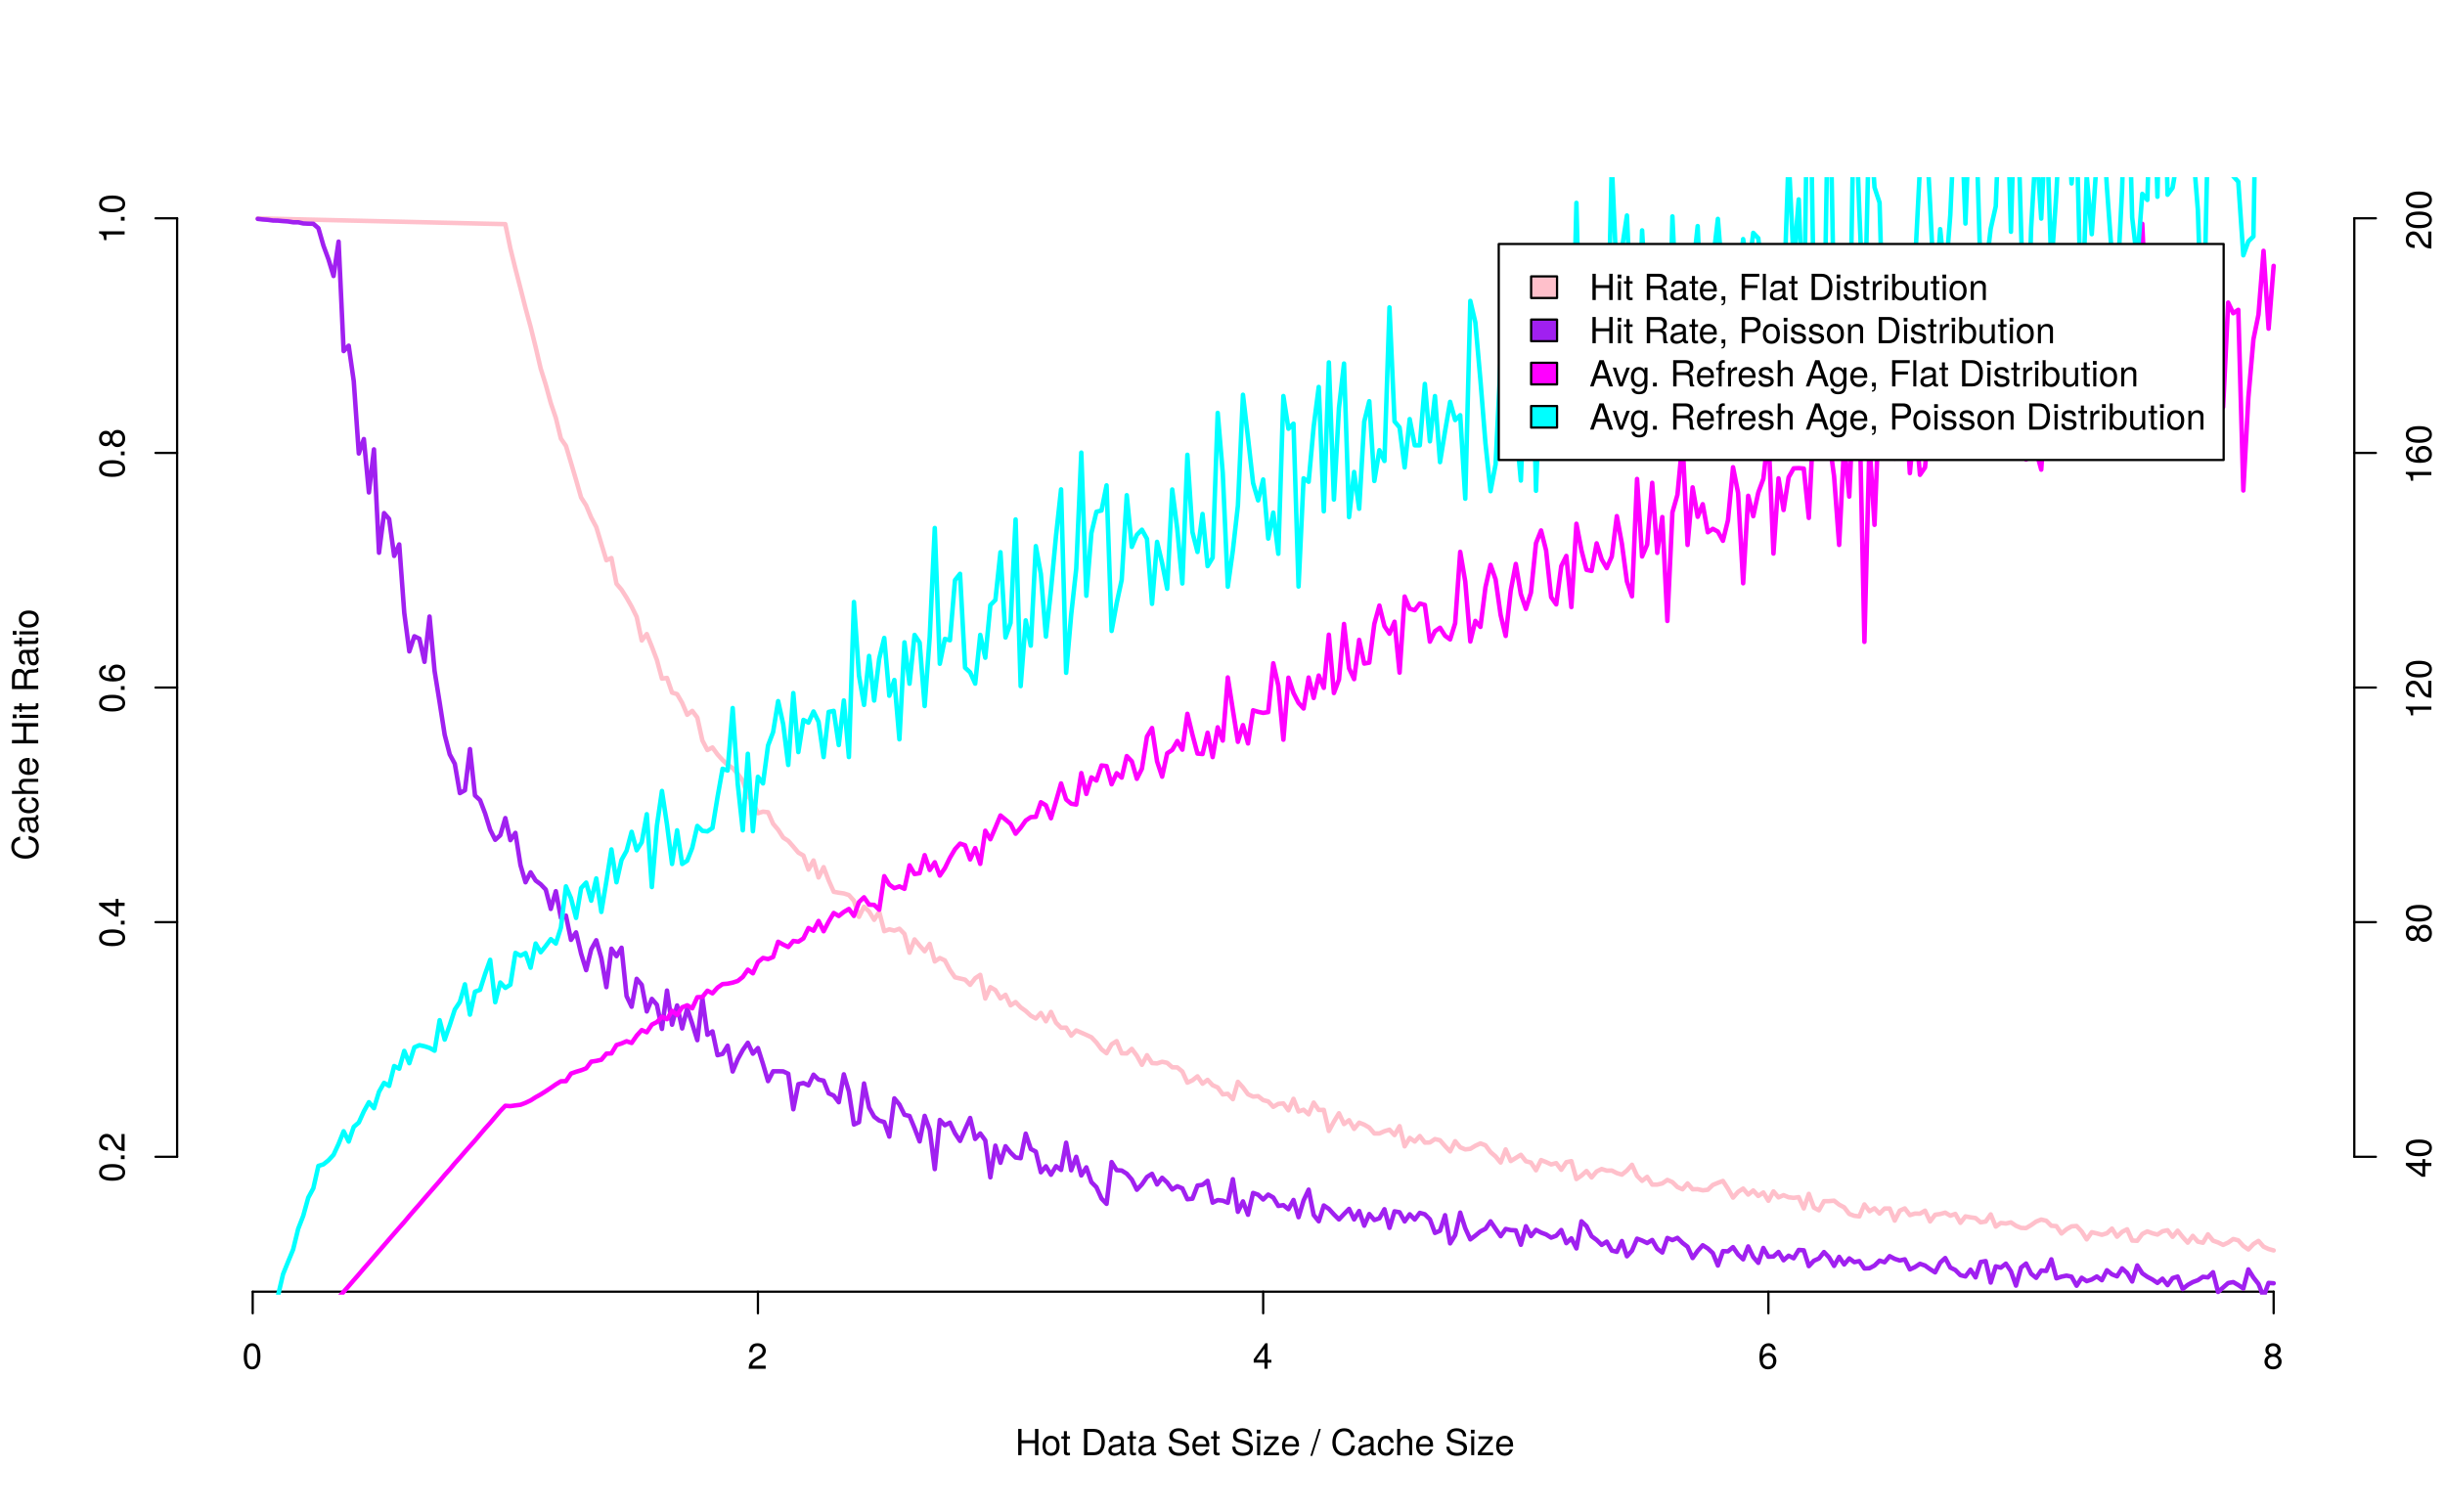 <?xml version="1.0" encoding="UTF-8"?>
<svg xmlns="http://www.w3.org/2000/svg" xmlns:xlink="http://www.w3.org/1999/xlink" width="815pt" height="504pt" viewBox="0 0 815 504" version="1.1">
<defs>
<g>
<symbol overflow="visible" id="glyph0-0">
<path style="stroke:none;" d=""/>
</symbol>
<symbol overflow="visible" id="glyph0-1">
<path style="stroke:none;" d="M 6.078 -4.094 C 6.078 -7.047 5.141 -8.516 3.297 -8.516 C 1.469 -8.516 0.516 -7.016 0.516 -4.156 C 0.516 -1.297 1.469 0.188 3.297 0.188 C 5.094 0.188 6.078 -1.297 6.078 -4.094 Z M 5 -4.188 C 5 -1.781 4.453 -0.703 3.281 -0.703 C 2.156 -0.703 1.594 -1.828 1.594 -4.156 C 1.594 -6.484 2.156 -7.578 3.297 -7.578 C 4.438 -7.578 5 -6.469 5 -4.188 Z M 5 -4.188 "/>
</symbol>
<symbol overflow="visible" id="glyph0-2">
<path style="stroke:none;" d="M 6.125 -6.016 C 6.125 -7.453 5.016 -8.516 3.406 -8.516 C 1.672 -8.516 0.656 -7.625 0.594 -5.562 L 1.656 -5.562 C 1.734 -6.984 2.328 -7.578 3.375 -7.578 C 4.328 -7.578 5.047 -6.906 5.047 -5.984 C 5.047 -5.312 4.656 -4.734 3.906 -4.312 L 2.797 -3.688 C 1.016 -2.672 0.5 -1.875 0.406 0 L 6.078 0 L 6.078 -1.047 L 1.594 -1.047 C 1.703 -1.734 2.094 -2.188 3.125 -2.797 L 4.328 -3.438 C 5.516 -4.078 6.125 -4.969 6.125 -6.016 Z M 6.125 -6.016 "/>
</symbol>
<symbol overflow="visible" id="glyph0-3">
<path style="stroke:none;" d="M 6.234 -2.047 L 6.234 -2.984 L 4.984 -2.984 L 4.984 -8.516 L 4.203 -8.516 L 0.344 -3.156 L 0.344 -2.047 L 3.922 -2.047 L 3.922 0 L 4.984 0 L 4.984 -2.047 Z M 3.922 -2.984 L 1.266 -2.984 L 3.922 -6.703 Z M 3.922 -2.984 "/>
</symbol>
<symbol overflow="visible" id="glyph0-4">
<path style="stroke:none;" d="M 6.156 -2.641 C 6.156 -4.219 5.078 -5.297 3.547 -5.297 C 2.719 -5.297 2.047 -4.969 1.594 -4.344 C 1.609 -6.422 2.281 -7.578 3.484 -7.578 C 4.234 -7.578 4.75 -7.109 4.922 -6.281 L 5.969 -6.281 C 5.766 -7.688 4.859 -8.516 3.562 -8.516 C 1.578 -8.516 0.516 -6.844 0.516 -3.875 C 0.516 -1.219 1.422 0.188 3.375 0.188 C 4.984 0.188 6.156 -0.969 6.156 -2.641 Z M 5.078 -2.562 C 5.078 -1.484 4.359 -0.75 3.391 -0.75 C 2.406 -0.75 1.656 -1.531 1.656 -2.609 C 1.656 -3.672 2.375 -4.359 3.422 -4.359 C 4.438 -4.359 5.078 -3.703 5.078 -2.562 Z M 5.078 -2.562 "/>
</symbol>
<symbol overflow="visible" id="glyph0-5">
<path style="stroke:none;" d="M 6.156 -2.406 C 6.156 -3.344 5.672 -4.016 4.688 -4.469 C 5.562 -5 5.859 -5.438 5.859 -6.234 C 5.859 -7.578 4.812 -8.516 3.297 -8.516 C 1.797 -8.516 0.75 -7.578 0.75 -6.234 C 0.75 -5.453 1.031 -5.016 1.891 -4.469 C 0.922 -4.016 0.438 -3.344 0.438 -2.406 C 0.438 -0.859 1.625 0.188 3.297 0.188 C 4.984 0.188 6.156 -0.859 6.156 -2.406 Z M 4.781 -6.219 C 4.781 -5.422 4.188 -4.891 3.297 -4.891 C 2.406 -4.891 1.828 -5.422 1.828 -6.234 C 1.828 -7.047 2.406 -7.578 3.297 -7.578 C 4.203 -7.578 4.781 -7.047 4.781 -6.219 Z M 5.078 -2.391 C 5.078 -1.375 4.359 -0.75 3.281 -0.75 C 2.25 -0.75 1.531 -1.391 1.531 -2.391 C 1.531 -3.391 2.25 -4.016 3.297 -4.016 C 4.359 -4.016 5.078 -3.391 5.078 -2.391 Z M 5.078 -2.391 "/>
</symbol>
<symbol overflow="visible" id="glyph0-6">
<path style="stroke:none;" d="M 7.734 0 L 7.734 -8.75 L 6.609 -8.75 L 6.609 -4.969 L 2.109 -4.969 L 2.109 -8.75 L 1 -8.75 L 1 0 L 2.109 0 L 2.109 -3.984 L 6.609 -3.984 L 6.609 0 Z M 7.734 0 "/>
</symbol>
<symbol overflow="visible" id="glyph0-7">
<path style="stroke:none;" d="M 6.125 -3.094 C 6.125 -5.266 5.078 -6.469 3.266 -6.469 C 1.5 -6.469 0.438 -5.25 0.438 -3.141 C 0.438 -1.031 1.484 0.188 3.281 0.188 C 5.047 0.188 6.125 -1.031 6.125 -3.094 Z M 5.078 -3.109 C 5.078 -1.625 4.375 -0.75 3.281 -0.75 C 2.156 -0.75 1.469 -1.625 1.469 -3.141 C 1.469 -4.656 2.156 -5.547 3.281 -5.547 C 4.406 -5.547 5.078 -4.672 5.078 -3.109 Z M 5.078 -3.109 "/>
</symbol>
<symbol overflow="visible" id="glyph0-8">
<path style="stroke:none;" d="M 3.047 0 L 3.047 -0.844 C 2.922 -0.797 2.766 -0.797 2.562 -0.797 C 2.141 -0.797 2.016 -0.906 2.016 -1.359 L 2.016 -5.469 L 3.047 -5.469 L 3.047 -6.281 L 2.016 -6.281 L 2.016 -8.016 L 1.016 -8.016 L 1.016 -6.281 L 0.172 -6.281 L 0.172 -5.469 L 1.016 -5.469 L 1.016 -0.906 C 1.016 -0.281 1.453 0.078 2.234 0.078 C 2.469 0.078 2.719 0.062 3.047 0 Z M 3.047 0 "/>
</symbol>
<symbol overflow="visible" id="glyph0-9">
<path style="stroke:none;" d=""/>
</symbol>
<symbol overflow="visible" id="glyph0-10">
<path style="stroke:none;" d="M 8 -4.375 C 8 -7.094 6.656 -8.75 4.438 -8.75 L 1.062 -8.75 L 1.062 0 L 4.438 0 C 6.641 0 8 -1.656 8 -4.375 Z M 6.891 -4.375 C 6.891 -2.156 5.969 -0.984 4.25 -0.984 L 2.188 -0.984 L 2.188 -7.766 L 4.25 -7.766 C 5.969 -7.766 6.891 -6.594 6.891 -4.375 Z M 6.891 -4.375 "/>
</symbol>
<symbol overflow="visible" id="glyph0-11">
<path style="stroke:none;" d="M 6.422 -0.031 L 6.422 -0.781 C 6.312 -0.75 6.266 -0.75 6.203 -0.75 C 5.859 -0.75 5.656 -0.938 5.656 -1.25 L 5.656 -4.75 C 5.656 -5.875 4.844 -6.469 3.297 -6.469 C 1.781 -6.469 0.844 -5.875 0.781 -4.422 L 1.781 -4.422 C 1.875 -5.203 2.328 -5.547 3.266 -5.547 C 4.156 -5.547 4.672 -5.203 4.672 -4.609 L 4.672 -4.344 C 4.672 -3.922 4.422 -3.75 3.625 -3.641 C 2.203 -3.469 1.984 -3.422 1.609 -3.266 C 0.875 -2.969 0.5 -2.406 0.5 -1.625 C 0.5 -0.484 1.297 0.188 2.562 0.188 C 3.375 0.188 4.156 -0.156 4.703 -0.75 C 4.812 -0.266 5.25 0.078 5.734 0.078 C 5.938 0.078 6.094 0.062 6.422 -0.031 Z M 4.672 -2.172 C 4.672 -1.266 3.75 -0.703 2.781 -0.703 C 2 -0.703 1.547 -0.969 1.547 -1.656 C 1.547 -2.312 1.984 -2.609 3.062 -2.766 C 4.109 -2.906 4.328 -2.953 4.672 -3.109 Z M 4.672 -2.172 "/>
</symbol>
<symbol overflow="visible" id="glyph0-12">
<path style="stroke:none;" d="M 7.453 -2.406 C 7.453 -3.484 6.781 -4.266 5.594 -4.594 L 3.391 -5.188 C 2.344 -5.453 1.953 -5.812 1.953 -6.484 C 1.953 -7.375 2.734 -8.031 3.906 -8.031 C 5.297 -8.031 6.094 -7.391 6.094 -6.25 L 7.156 -6.25 C 7.156 -7.969 5.969 -8.969 3.953 -8.969 C 2.031 -8.969 0.844 -7.906 0.844 -6.328 C 0.844 -5.25 1.406 -4.578 2.562 -4.281 L 4.734 -3.703 C 5.828 -3.422 6.344 -2.969 6.344 -2.297 C 6.344 -1.328 5.609 -0.766 4.109 -0.766 C 2.453 -0.766 1.625 -1.594 1.625 -2.844 L 0.578 -2.844 C 0.578 -0.781 1.969 0.219 4.031 0.219 C 6.25 0.219 7.453 -0.844 7.453 -2.406 Z M 7.453 -2.406 "/>
</symbol>
<symbol overflow="visible" id="glyph0-13">
<path style="stroke:none;" d="M 6.156 -2.859 C 6.156 -3.766 6.078 -4.344 5.906 -4.812 C 5.5 -5.844 4.531 -6.469 3.359 -6.469 C 1.609 -6.469 0.484 -5.172 0.484 -3.109 C 0.484 -1.047 1.578 0.188 3.344 0.188 C 4.781 0.188 5.766 -0.641 6.031 -1.906 L 5.016 -1.906 C 4.734 -1.078 4.172 -0.75 3.375 -0.75 C 2.328 -0.75 1.547 -1.422 1.531 -2.859 Z M 5.094 -3.75 C 5.094 -3.75 5.094 -3.703 5.078 -3.672 L 1.547 -3.672 C 1.625 -4.781 2.344 -5.547 3.344 -5.547 C 4.328 -5.547 5.094 -4.734 5.094 -3.75 Z M 5.094 -3.75 "/>
</symbol>
<symbol overflow="visible" id="glyph0-14">
<path style="stroke:none;" d="M 1.844 0 L 1.844 -6.281 L 0.844 -6.281 L 0.844 0 Z M 1.969 -7.234 L 1.969 -8.484 L 0.719 -8.484 L 0.719 -7.234 Z M 1.969 -7.234 "/>
</symbol>
<symbol overflow="visible" id="glyph0-15">
<path style="stroke:none;" d="M 5.484 0 L 5.484 -0.875 L 1.578 -0.875 L 5.312 -5.406 L 5.312 -6.281 L 0.625 -6.281 L 0.625 -5.406 L 4.125 -5.406 L 0.375 -0.906 L 0.375 0 Z M 5.484 0 "/>
</symbol>
<symbol overflow="visible" id="glyph0-16">
<path style="stroke:none;" d="M 3.406 -8.75 L 2.75 -8.75 L -0.094 0.234 L 0.562 0.234 Z M 3.406 -8.75 "/>
</symbol>
<symbol overflow="visible" id="glyph0-17">
<path style="stroke:none;" d="M 8.125 -3.188 L 6.969 -3.188 C 6.703 -1.531 6.016 -0.766 4.531 -0.766 C 2.797 -0.766 1.688 -2.094 1.688 -4.281 C 1.688 -6.531 2.75 -7.984 4.438 -7.984 C 5.812 -7.984 6.531 -7.375 6.797 -6.031 L 7.938 -6.031 C 7.594 -7.953 6.484 -8.969 4.578 -8.969 C 1.922 -8.969 0.578 -6.828 0.578 -4.266 C 0.578 -1.719 1.953 0.219 4.531 0.219 C 6.656 0.219 7.859 -0.906 8.125 -3.188 Z M 8.125 -3.188 "/>
</symbol>
<symbol overflow="visible" id="glyph0-18">
<path style="stroke:none;" d="M 5.719 -2.156 L 4.719 -2.156 C 4.547 -1.156 4.031 -0.75 3.188 -0.75 C 2.078 -0.75 1.422 -1.594 1.422 -3.078 C 1.422 -4.656 2.062 -5.547 3.156 -5.547 C 4 -5.547 4.531 -5.047 4.641 -4.172 L 5.656 -4.172 C 5.531 -5.719 4.578 -6.469 3.172 -6.469 C 1.469 -6.469 0.375 -5.172 0.375 -3.078 C 0.375 -1.062 1.453 0.188 3.156 0.188 C 4.656 0.188 5.609 -0.719 5.719 -2.156 Z M 5.719 -2.156 "/>
</symbol>
<symbol overflow="visible" id="glyph0-19">
<path style="stroke:none;" d="M 5.828 0 L 5.828 -4.75 C 5.828 -5.812 5.078 -6.469 3.859 -6.469 C 2.969 -6.469 2.422 -6.188 1.844 -5.422 L 1.844 -8.75 L 0.844 -8.75 L 0.844 0 L 1.844 0 L 1.844 -3.469 C 1.844 -4.75 2.516 -5.594 3.547 -5.594 C 4.25 -5.594 4.844 -5.188 4.844 -4.359 L 4.844 0 Z M 5.828 0 "/>
</symbol>
<symbol overflow="visible" id="glyph0-20">
<path style="stroke:none;" d="M 8.141 0 L 8.141 -0.281 C 7.734 -0.562 7.625 -0.875 7.625 -2.047 C 7.594 -3.484 7.375 -3.906 6.438 -4.312 C 7.422 -4.797 7.812 -5.406 7.812 -6.406 C 7.812 -7.922 6.859 -8.75 5.141 -8.75 L 1.109 -8.75 L 1.109 0 L 2.234 0 L 2.234 -3.766 L 5.109 -3.766 C 6.094 -3.766 6.562 -3.281 6.547 -2.203 L 6.547 -1.422 C 6.531 -0.891 6.641 -0.359 6.797 0 Z M 6.641 -6.25 C 6.641 -5.219 6.125 -4.75 4.938 -4.75 L 2.234 -4.75 L 2.234 -7.766 L 4.938 -7.766 C 6.188 -7.766 6.641 -7.234 6.641 -6.25 Z M 6.641 -6.25 "/>
</symbol>
<symbol overflow="visible" id="glyph0-21">
<path style="stroke:none;" d="M 2.297 0.188 L 2.297 -1.25 L 1.047 -1.25 L 1.047 0 L 1.766 0 L 1.766 0.219 C 1.766 1.047 1.609 1.281 1.047 1.312 L 1.047 1.766 C 1.891 1.766 2.297 1.219 2.297 0.188 Z M 2.297 0.188 "/>
</symbol>
<symbol overflow="visible" id="glyph0-22">
<path style="stroke:none;" d="M 6.953 -7.766 L 6.953 -8.75 L 1.078 -8.75 L 1.078 0 L 2.203 0 L 2.203 -3.984 L 6.375 -3.984 L 6.375 -4.969 L 2.203 -4.969 L 2.203 -7.766 Z M 6.953 -7.766 "/>
</symbol>
<symbol overflow="visible" id="glyph0-23">
<path style="stroke:none;" d="M 1.812 0 L 1.812 -8.75 L 0.812 -8.75 L 0.812 0 Z M 1.812 0 "/>
</symbol>
<symbol overflow="visible" id="glyph0-24">
<path style="stroke:none;" d="M 5.516 -1.766 C 5.516 -2.703 4.984 -3.172 3.734 -3.469 L 2.766 -3.703 C 1.953 -3.891 1.609 -4.156 1.609 -4.594 C 1.609 -5.172 2.125 -5.547 2.938 -5.547 C 3.75 -5.547 4.172 -5.203 4.203 -4.531 L 5.25 -4.531 C 5.25 -5.766 4.422 -6.469 2.969 -6.469 C 1.516 -6.469 0.562 -5.719 0.562 -4.547 C 0.562 -3.562 1.062 -3.094 2.562 -2.734 L 3.484 -2.516 C 4.188 -2.344 4.469 -2.141 4.469 -1.688 C 4.469 -1.094 3.875 -0.75 3 -0.75 C 2.094 -0.75 1.594 -0.953 1.469 -1.922 L 0.406 -1.922 C 0.453 -0.469 1.266 0.188 2.922 0.188 C 4.5 0.188 5.516 -0.547 5.516 -1.766 Z M 5.516 -1.766 "/>
</symbol>
<symbol overflow="visible" id="glyph0-25">
<path style="stroke:none;" d="M 3.859 -5.406 L 3.859 -6.438 C 3.688 -6.453 3.594 -6.469 3.469 -6.469 C 2.812 -6.469 2.328 -6.078 1.75 -5.141 L 1.75 -6.281 L 0.844 -6.281 L 0.844 0 L 1.844 0 L 1.844 -3.266 C 1.844 -4.688 2.297 -5.391 3.859 -5.406 Z M 3.859 -5.406 "/>
</symbol>
<symbol overflow="visible" id="glyph0-26">
<path style="stroke:none;" d="M 6.281 -3.219 C 6.281 -5.25 5.25 -6.469 3.594 -6.469 C 2.719 -6.469 2.109 -6.141 1.641 -5.438 L 1.641 -8.75 L 0.641 -8.75 L 0.641 0 L 1.547 0 L 1.547 -0.906 C 2.031 -0.172 2.656 0.188 3.547 0.188 C 5.203 0.188 6.281 -1.172 6.281 -3.219 Z M 5.234 -3.156 C 5.234 -1.734 4.484 -0.75 3.391 -0.75 C 2.344 -0.75 1.641 -1.719 1.641 -3.141 C 1.641 -4.625 2.344 -5.578 3.391 -5.531 C 4.516 -5.531 5.234 -4.562 5.234 -3.156 Z M 5.234 -3.156 "/>
</symbol>
<symbol overflow="visible" id="glyph0-27">
<path style="stroke:none;" d="M 5.781 0 L 5.781 -6.281 L 4.781 -6.281 L 4.781 -2.812 C 4.781 -1.531 4.109 -0.703 3.078 -0.703 C 2.281 -0.703 1.781 -1.172 1.781 -1.938 L 1.781 -6.281 L 0.781 -6.281 L 0.781 -1.531 C 0.781 -0.484 1.562 0.188 2.781 0.188 C 3.703 0.188 4.297 -0.141 4.891 -0.969 L 4.891 0 Z M 5.781 0 "/>
</symbol>
<symbol overflow="visible" id="glyph0-28">
<path style="stroke:none;" d="M 5.844 0 L 5.844 -4.75 C 5.844 -5.797 5.062 -6.469 3.859 -6.469 C 2.922 -6.469 2.312 -6.109 1.766 -5.234 L 1.766 -6.281 L 0.844 -6.281 L 0.844 0 L 1.844 0 L 1.844 -3.469 C 1.844 -4.75 2.531 -5.594 3.547 -5.594 C 4.344 -5.594 4.844 -5.109 4.844 -4.359 L 4.844 0 Z M 5.844 0 "/>
</symbol>
<symbol overflow="visible" id="glyph0-29">
<path style="stroke:none;" d="M 7.406 -6.188 C 7.406 -7.828 6.438 -8.75 4.703 -8.75 L 1.094 -8.75 L 1.094 0 L 2.203 0 L 2.203 -3.703 L 4.953 -3.703 C 6.391 -3.703 7.406 -4.734 7.406 -6.188 Z M 6.234 -6.234 C 6.234 -5.266 5.609 -4.688 4.531 -4.688 L 2.203 -4.688 L 2.203 -7.766 L 4.531 -7.766 C 5.609 -7.766 6.234 -7.188 6.234 -6.234 Z M 6.234 -6.234 "/>
</symbol>
<symbol overflow="visible" id="glyph0-30">
<path style="stroke:none;" d="M 7.844 0 L 4.766 -8.75 L 3.328 -8.75 L 0.203 0 L 1.391 0 L 2.312 -2.625 L 5.688 -2.625 L 6.594 0 Z M 5.375 -3.562 L 2.594 -3.562 L 4.031 -7.547 Z M 5.375 -3.562 "/>
</symbol>
<symbol overflow="visible" id="glyph0-31">
<path style="stroke:none;" d="M 5.828 -6.281 L 4.703 -6.281 L 2.922 -1.188 L 1.25 -6.281 L 0.125 -6.281 L 2.328 0 L 3.422 0 Z M 5.828 -6.281 "/>
</symbol>
<symbol overflow="visible" id="glyph0-32">
<path style="stroke:none;" d="M 5.875 -1.031 L 5.875 -6.281 L 4.938 -6.281 L 4.938 -5.375 C 4.438 -6.125 3.828 -6.469 3.031 -6.469 C 1.422 -6.469 0.344 -5.125 0.344 -3.078 C 0.344 -1.109 1.469 0.188 2.938 0.188 C 3.734 0.188 4.281 -0.156 4.938 -0.953 L 4.938 -0.531 C 4.938 1.141 4.266 1.781 3.094 1.781 C 2.297 1.781 1.688 1.484 1.578 0.719 L 0.547 0.719 C 0.656 1.906 1.578 2.609 3.062 2.609 C 5.031 2.609 5.875 1.734 5.875 -1.031 Z M 4.844 -3.109 C 4.844 -1.609 4.203 -0.75 3.141 -0.75 C 2.047 -0.75 1.391 -1.625 1.391 -3.141 C 1.391 -4.656 2.062 -5.547 3.125 -5.547 C 4.219 -5.547 4.844 -4.625 4.844 -3.109 Z M 4.844 -3.109 "/>
</symbol>
<symbol overflow="visible" id="glyph0-33">
<path style="stroke:none;" d="M 2.297 0 L 2.297 -1.25 L 1.047 -1.25 L 1.047 0 Z M 2.297 0 "/>
</symbol>
<symbol overflow="visible" id="glyph0-34">
<path style="stroke:none;" d="M 3.094 -5.469 L 3.094 -6.281 L 2.047 -6.281 L 2.047 -7.266 C 2.047 -7.688 2.297 -7.906 2.75 -7.906 C 2.828 -7.906 2.875 -7.906 3.094 -7.891 L 3.094 -8.719 C 2.875 -8.766 2.734 -8.781 2.531 -8.781 C 1.609 -8.781 1.062 -8.25 1.062 -7.359 L 1.062 -6.281 L 0.219 -6.281 L 0.219 -5.469 L 1.062 -5.469 L 1.062 0 L 2.047 0 L 2.047 -5.469 Z M 3.094 -5.469 "/>
</symbol>
<symbol overflow="visible" id="glyph1-0">
<path style="stroke:none;" d=""/>
</symbol>
<symbol overflow="visible" id="glyph1-1">
<path style="stroke:none;" d="M -4.094 -6.078 C -7.047 -6.078 -8.516 -5.141 -8.516 -3.297 C -8.516 -1.469 -7.016 -0.516 -4.156 -0.516 C -1.297 -0.516 0.188 -1.469 0.188 -3.297 C 0.188 -5.094 -1.297 -6.078 -4.094 -6.078 Z M -4.188 -5 C -1.781 -5 -0.703 -4.453 -0.703 -3.281 C -0.703 -2.156 -1.828 -1.594 -4.156 -1.594 C -6.484 -1.594 -7.578 -2.156 -7.578 -3.297 C -7.578 -4.438 -6.469 -5 -4.188 -5 Z M -4.188 -5 "/>
</symbol>
<symbol overflow="visible" id="glyph1-2">
<path style="stroke:none;" d="M 0 -2.297 L -1.25 -2.297 L -1.25 -1.047 L 0 -1.047 Z M 0 -2.297 "/>
</symbol>
<symbol overflow="visible" id="glyph1-3">
<path style="stroke:none;" d="M -6.016 -6.125 C -7.453 -6.125 -8.516 -5.016 -8.516 -3.406 C -8.516 -1.672 -7.625 -0.656 -5.562 -0.594 L -5.562 -1.656 C -6.984 -1.734 -7.578 -2.328 -7.578 -3.375 C -7.578 -4.328 -6.906 -5.047 -5.984 -5.047 C -5.312 -5.047 -4.734 -4.656 -4.312 -3.906 L -3.688 -2.797 C -2.672 -1.016 -1.875 -0.5 0 -0.406 L 0 -6.078 L -1.047 -6.078 L -1.047 -1.594 C -1.734 -1.703 -2.188 -2.094 -2.797 -3.125 L -3.438 -4.328 C -4.078 -5.516 -4.969 -6.125 -6.016 -6.125 Z M -6.016 -6.125 "/>
</symbol>
<symbol overflow="visible" id="glyph1-4">
<path style="stroke:none;" d="M -2.047 -6.234 L -2.984 -6.234 L -2.984 -4.984 L -8.516 -4.984 L -8.516 -4.203 L -3.156 -0.344 L -2.047 -0.344 L -2.047 -3.922 L 0 -3.922 L 0 -4.984 L -2.047 -4.984 Z M -2.984 -3.922 L -2.984 -1.266 L -6.703 -3.922 Z M -2.984 -3.922 "/>
</symbol>
<symbol overflow="visible" id="glyph1-5">
<path style="stroke:none;" d="M -2.641 -6.156 C -4.219 -6.156 -5.297 -5.078 -5.297 -3.547 C -5.297 -2.719 -4.969 -2.047 -4.344 -1.594 C -6.422 -1.609 -7.578 -2.281 -7.578 -3.484 C -7.578 -4.234 -7.109 -4.75 -6.281 -4.922 L -6.281 -5.969 C -7.688 -5.766 -8.516 -4.859 -8.516 -3.562 C -8.516 -1.578 -6.844 -0.516 -3.875 -0.516 C -1.219 -0.516 0.188 -1.422 0.188 -3.375 C 0.188 -4.984 -0.969 -6.156 -2.641 -6.156 Z M -2.562 -5.078 C -1.484 -5.078 -0.75 -4.359 -0.75 -3.391 C -0.75 -2.406 -1.531 -1.656 -2.609 -1.656 C -3.672 -1.656 -4.359 -2.375 -4.359 -3.422 C -4.359 -4.438 -3.703 -5.078 -2.562 -5.078 Z M -2.562 -5.078 "/>
</symbol>
<symbol overflow="visible" id="glyph1-6">
<path style="stroke:none;" d="M -2.406 -6.156 C -3.344 -6.156 -4.016 -5.672 -4.469 -4.688 C -5 -5.562 -5.438 -5.859 -6.234 -5.859 C -7.578 -5.859 -8.516 -4.812 -8.516 -3.297 C -8.516 -1.797 -7.578 -0.75 -6.234 -0.75 C -5.453 -0.75 -5.016 -1.031 -4.469 -1.891 C -4.016 -0.922 -3.344 -0.438 -2.406 -0.438 C -0.859 -0.438 0.188 -1.625 0.188 -3.297 C 0.188 -4.984 -0.859 -6.156 -2.406 -6.156 Z M -6.219 -4.781 C -5.422 -4.781 -4.891 -4.188 -4.891 -3.297 C -4.891 -2.406 -5.422 -1.828 -6.234 -1.828 C -7.047 -1.828 -7.578 -2.406 -7.578 -3.297 C -7.578 -4.203 -7.047 -4.781 -6.219 -4.781 Z M -2.391 -5.078 C -1.375 -5.078 -0.75 -4.359 -0.75 -3.281 C -0.75 -2.25 -1.391 -1.531 -2.391 -1.531 C -3.391 -1.531 -4.016 -2.25 -4.016 -3.297 C -4.016 -4.359 -3.391 -5.078 -2.391 -5.078 Z M -2.391 -5.078 "/>
</symbol>
<symbol overflow="visible" id="glyph1-7">
<path style="stroke:none;" d="M 0 -4.156 L -8.516 -4.156 L -8.516 -3.469 C -7.203 -3.094 -7.016 -2.859 -6.812 -1.219 L -6.062 -1.219 L -6.062 -3.109 L 0 -3.109 Z M 0 -4.156 "/>
</symbol>
<symbol overflow="visible" id="glyph1-8">
<path style="stroke:none;" d="M -3.188 -8.125 L -3.188 -6.969 C -1.531 -6.703 -0.766 -6.016 -0.766 -4.531 C -0.766 -2.797 -2.094 -1.688 -4.281 -1.688 C -6.531 -1.688 -7.984 -2.75 -7.984 -4.438 C -7.984 -5.812 -7.375 -6.531 -6.031 -6.797 L -6.031 -7.938 C -7.953 -7.594 -8.969 -6.484 -8.969 -4.578 C -8.969 -1.922 -6.828 -0.578 -4.266 -0.578 C -1.719 -0.578 0.219 -1.953 0.219 -4.531 C 0.219 -6.656 -0.906 -7.859 -3.188 -8.125 Z M -3.188 -8.125 "/>
</symbol>
<symbol overflow="visible" id="glyph1-9">
<path style="stroke:none;" d="M -0.031 -6.422 L -0.781 -6.422 C -0.75 -6.312 -0.75 -6.266 -0.75 -6.203 C -0.75 -5.859 -0.938 -5.656 -1.25 -5.656 L -4.75 -5.656 C -5.875 -5.656 -6.469 -4.844 -6.469 -3.297 C -6.469 -1.781 -5.875 -0.844 -4.422 -0.781 L -4.422 -1.781 C -5.203 -1.875 -5.547 -2.328 -5.547 -3.266 C -5.547 -4.156 -5.203 -4.672 -4.609 -4.672 L -4.344 -4.672 C -3.922 -4.672 -3.75 -4.422 -3.641 -3.625 C -3.469 -2.203 -3.422 -1.984 -3.266 -1.609 C -2.969 -0.875 -2.406 -0.5 -1.625 -0.5 C -0.484 -0.5 0.188 -1.297 0.188 -2.562 C 0.188 -3.375 -0.156 -4.156 -0.75 -4.703 C -0.266 -4.812 0.078 -5.25 0.078 -5.734 C 0.078 -5.938 0.062 -6.094 -0.031 -6.422 Z M -2.172 -4.672 C -1.266 -4.672 -0.703 -3.75 -0.703 -2.781 C -0.703 -2 -0.969 -1.547 -1.656 -1.547 C -2.312 -1.547 -2.609 -1.984 -2.766 -3.062 C -2.906 -4.109 -2.953 -4.328 -3.109 -4.672 Z M -2.172 -4.672 "/>
</symbol>
<symbol overflow="visible" id="glyph1-10">
<path style="stroke:none;" d="M -2.156 -5.719 L -2.156 -4.719 C -1.156 -4.547 -0.75 -4.031 -0.75 -3.188 C -0.75 -2.078 -1.594 -1.422 -3.078 -1.422 C -4.656 -1.422 -5.547 -2.062 -5.547 -3.156 C -5.547 -4 -5.047 -4.531 -4.172 -4.641 L -4.172 -5.656 C -5.719 -5.531 -6.469 -4.578 -6.469 -3.172 C -6.469 -1.469 -5.172 -0.375 -3.078 -0.375 C -1.062 -0.375 0.188 -1.453 0.188 -3.156 C 0.188 -4.656 -0.719 -5.609 -2.156 -5.719 Z M -2.156 -5.719 "/>
</symbol>
<symbol overflow="visible" id="glyph1-11">
<path style="stroke:none;" d="M 0 -5.828 L -4.75 -5.828 C -5.812 -5.828 -6.469 -5.078 -6.469 -3.859 C -6.469 -2.969 -6.188 -2.422 -5.422 -1.844 L -8.75 -1.844 L -8.75 -0.844 L 0 -0.844 L 0 -1.844 L -3.469 -1.844 C -4.75 -1.844 -5.594 -2.516 -5.594 -3.547 C -5.594 -4.25 -5.188 -4.844 -4.359 -4.844 L 0 -4.844 Z M 0 -5.828 "/>
</symbol>
<symbol overflow="visible" id="glyph1-12">
<path style="stroke:none;" d="M -2.859 -6.156 C -3.766 -6.156 -4.344 -6.078 -4.812 -5.906 C -5.844 -5.5 -6.469 -4.531 -6.469 -3.359 C -6.469 -1.609 -5.172 -0.484 -3.109 -0.484 C -1.047 -0.484 0.188 -1.578 0.188 -3.344 C 0.188 -4.781 -0.641 -5.766 -1.906 -6.031 L -1.906 -5.016 C -1.078 -4.734 -0.75 -4.172 -0.75 -3.375 C -0.75 -2.328 -1.422 -1.547 -2.859 -1.531 Z M -3.75 -5.094 C -3.75 -5.094 -3.703 -5.094 -3.672 -5.078 L -3.672 -1.547 C -4.781 -1.625 -5.547 -2.344 -5.547 -3.344 C -5.547 -4.328 -4.734 -5.094 -3.75 -5.094 Z M -3.75 -5.094 "/>
</symbol>
<symbol overflow="visible" id="glyph1-13">
<path style="stroke:none;" d=""/>
</symbol>
<symbol overflow="visible" id="glyph1-14">
<path style="stroke:none;" d="M 0 -7.734 L -8.75 -7.734 L -8.75 -6.609 L -4.969 -6.609 L -4.969 -2.109 L -8.75 -2.109 L -8.75 -1 L 0 -1 L 0 -2.109 L -3.984 -2.109 L -3.984 -6.609 L 0 -6.609 Z M 0 -7.734 "/>
</symbol>
<symbol overflow="visible" id="glyph1-15">
<path style="stroke:none;" d="M 0 -1.844 L -6.281 -1.844 L -6.281 -0.844 L 0 -0.844 Z M -7.234 -1.969 L -8.484 -1.969 L -8.484 -0.719 L -7.234 -0.719 Z M -7.234 -1.969 "/>
</symbol>
<symbol overflow="visible" id="glyph1-16">
<path style="stroke:none;" d="M 0 -3.047 L -0.844 -3.047 C -0.797 -2.922 -0.797 -2.766 -0.797 -2.562 C -0.797 -2.141 -0.906 -2.016 -1.359 -2.016 L -5.469 -2.016 L -5.469 -3.047 L -6.281 -3.047 L -6.281 -2.016 L -8.016 -2.016 L -8.016 -1.016 L -6.281 -1.016 L -6.281 -0.172 L -5.469 -0.172 L -5.469 -1.016 L -0.906 -1.016 C -0.281 -1.016 0.078 -1.453 0.078 -2.234 C 0.078 -2.469 0.062 -2.719 0 -3.047 Z M 0 -3.047 "/>
</symbol>
<symbol overflow="visible" id="glyph1-17">
<path style="stroke:none;" d="M 0 -8.141 L -0.281 -8.141 C -0.562 -7.734 -0.875 -7.625 -2.047 -7.625 C -3.484 -7.594 -3.906 -7.375 -4.312 -6.438 C -4.797 -7.422 -5.406 -7.812 -6.406 -7.812 C -7.922 -7.812 -8.75 -6.859 -8.75 -5.141 L -8.75 -1.109 L 0 -1.109 L 0 -2.234 L -3.766 -2.234 L -3.766 -5.109 C -3.766 -6.094 -3.281 -6.562 -2.203 -6.547 L -1.422 -6.547 C -0.891 -6.531 -0.359 -6.641 0 -6.797 Z M -6.25 -6.641 C -5.219 -6.641 -4.75 -6.125 -4.75 -4.938 L -4.75 -2.234 L -7.766 -2.234 L -7.766 -4.938 C -7.766 -6.188 -7.234 -6.641 -6.25 -6.641 Z M -6.25 -6.641 "/>
</symbol>
<symbol overflow="visible" id="glyph1-18">
<path style="stroke:none;" d="M -3.094 -6.125 C -5.266 -6.125 -6.469 -5.078 -6.469 -3.266 C -6.469 -1.5 -5.25 -0.438 -3.141 -0.438 C -1.031 -0.438 0.188 -1.484 0.188 -3.281 C 0.188 -5.047 -1.031 -6.125 -3.094 -6.125 Z M -3.109 -5.078 C -1.625 -5.078 -0.75 -4.375 -0.75 -3.281 C -0.75 -2.156 -1.625 -1.469 -3.141 -1.469 C -4.656 -1.469 -5.547 -2.156 -5.547 -3.281 C -5.547 -4.406 -4.672 -5.078 -3.109 -5.078 Z M -3.109 -5.078 "/>
</symbol>
</g>
<clipPath id="clip1">
  <path d="M 85 72 L 759 72 L 759 431.559 L 85 431.559 Z M 85 72 "/>
</clipPath>
<clipPath id="clip2">
  <path d="M 85 73 L 759 73 L 759 431.559 L 85 431.559 Z M 85 73 "/>
</clipPath>
<clipPath id="clip3">
  <path d="M 85 59.039 L 604 59.039 L 604 431.559 L 85 431.559 Z M 85 59.039 "/>
</clipPath>
<clipPath id="clip4">
  <path d="M 602 59.039 L 722 59.039 L 722 134 L 602 134 Z M 602 59.039 "/>
</clipPath>
<clipPath id="clip5">
  <path d="M 720 59.039 L 740 59.039 L 740 122 L 720 122 Z M 720 59.039 "/>
</clipPath>
<clipPath id="clip6">
  <path d="M 738 59.039 L 754 59.039 L 754 86 L 738 86 Z M 738 59.039 "/>
</clipPath>
</defs>
<g id="surface6">
<rect x="0" y="0" width="815" height="504" style="fill:rgb(100%,100%,100%);fill-opacity:1;stroke:none;"/>
<path style="fill:none;stroke-width:1.5;stroke-linecap:round;stroke-linejoin:round;stroke:rgb(100%,75.294%,79.608%);stroke-opacity:1;stroke-miterlimit:10;" d="M 85.918 72.801 L 89.285 72.879 L 90.973 72.918 L 102.758 73.191 L 104.445 73.23 L 114.547 73.465 L 116.234 73.504 L 128.02 73.777 L 129.707 73.816 L 139.809 74.051 L 141.496 74.09 L 151.598 74.324 L 153.285 74.363 L 165.07 74.637 L 166.758 74.676 L 168.441 74.715 L 170.125 82.812 L 171.809 89.613 L 173.492 96.105 L 175.176 102.715 L 176.859 108.895 L 178.547 115.699 L 180.23 122.852 L 181.914 128.211 L 183.598 134.352 L 185.281 139.316 L 186.965 146.199 L 188.648 148.625 L 190.332 154.254 L 192.02 159.965 L 193.703 165.828 L 195.387 168.488 L 197.07 172.516 L 198.754 175.684 L 200.438 181.234 L 202.121 186.75 L 203.809 186.008 L 205.492 194.57 L 207.176 196.566 L 208.859 199.223 L 210.543 202.195 L 212.227 205.637 L 213.91 213.496 L 215.594 211.348 L 217.281 215.57 L 218.965 219.988 L 220.648 226.207 L 222.332 225.973 L 224.016 230.859 L 225.699 231.367 L 227.383 234.262 L 229.07 238.25 L 230.754 236.961 L 232.438 239.188 L 234.121 246.812 L 235.805 250.02 L 237.488 249.16 L 239.172 251.469 L 240.855 253.344 L 242.543 254.949 L 244.227 256.043 L 245.91 257.957 L 247.594 260.227 L 249.277 265.152 L 250.961 267.422 L 252.645 271.059 L 254.332 270.551 L 256.016 270.746 L 257.699 274.578 L 259.383 276.57 L 261.066 279.191 L 262.75 280.285 L 264.434 282.203 L 266.117 284.199 L 267.805 285.176 L 269.488 289.867 L 271.172 286.816 L 272.855 292.488 L 274.539 289.047 L 276.223 293.465 L 277.906 297.258 L 279.594 297.57 L 281.277 297.805 L 282.961 298.352 L 284.645 300.23 L 286.328 305.625 L 288.012 302.223 L 289.695 303.828 L 291.383 306.605 L 293.066 303.945 L 294.75 310.398 L 296.434 309.773 L 298.117 310.203 L 299.801 309.578 L 301.484 311.297 L 303.168 317.555 L 304.855 313.133 L 306.539 315.207 L 308.223 317.086 L 309.906 314.621 L 311.59 320.484 L 313.273 319.352 L 314.957 320.133 L 316.645 323.34 L 318.328 325.766 L 321.695 326.547 L 323.379 328.27 L 325.062 326.078 L 326.746 324.945 L 328.43 332.844 L 330.117 329.051 L 331.801 330.027 L 333.484 332.805 L 335.168 331.594 L 336.852 335.109 L 338.535 334.016 L 340.219 335.777 L 341.906 336.988 L 343.59 338.551 L 345.273 339.492 L 346.957 337.652 L 348.641 340.43 L 350.324 337.301 L 352.008 340.898 L 353.691 342.582 L 355.379 342.543 L 357.062 345.199 L 358.746 343.48 L 362.113 344.965 L 363.797 345.746 L 365.48 347.508 L 367.168 349.773 L 368.852 351.066 L 370.535 348.094 L 372.219 347.039 L 373.902 351.105 L 375.586 351.145 L 377.27 349.617 L 378.953 351.887 L 380.641 354.938 L 382.324 351.73 L 384.008 354.352 L 385.691 354.469 L 387.375 353.922 L 389.059 354.273 L 390.742 355.758 L 392.43 355.797 L 394.113 357.168 L 395.797 360.883 L 397.48 360.098 L 399.164 358.77 L 400.848 361.234 L 402.531 359.941 L 404.215 361.742 L 405.902 362.484 L 407.586 364.793 L 409.27 364.598 L 410.953 366.395 L 412.637 360.605 L 414.32 362.484 L 416.004 364.754 L 417.691 365.535 L 419.375 365.379 L 421.059 366.707 L 422.742 367.137 L 424.426 368.938 L 426.109 367.957 L 427.793 367.801 L 429.48 370.109 L 431.164 366.277 L 432.848 370.5 L 434.531 369.914 L 436.215 371.438 L 437.898 367.527 L 439.582 369.992 L 441.266 369.953 L 442.953 376.992 L 444.637 373.863 L 446.32 371.086 L 448.004 374.684 L 449.688 373.395 L 451.371 376.289 L 453.055 374.215 L 454.742 374.879 L 456.426 375.859 L 458.109 377.812 L 459.793 377.812 L 461.477 377.07 L 463.16 376.562 L 464.844 378.359 L 466.527 375.387 L 468.215 382.113 L 469.898 379.301 L 471.582 380.512 L 473.266 378.672 L 474.949 380.863 L 476.633 380.824 L 478.316 379.691 L 480.004 380.082 L 481.688 382.035 L 483.371 383.797 L 485.055 380.395 L 486.738 382.426 L 488.422 383.133 L 490.105 382.938 L 491.789 381.918 L 493.477 381.137 L 495.16 381.762 L 496.844 384.031 L 498.527 385.477 L 500.211 387.512 L 501.895 383.133 L 503.578 387.004 L 505.266 385.984 L 506.949 384.93 L 508.633 387.082 L 510.316 387.512 L 512 390.094 L 513.684 386.691 L 515.367 387.355 L 517.051 388.137 L 518.738 387.707 L 520.422 389.934 L 522.105 387.395 L 523.789 387.043 L 525.473 393.023 L 527.156 391.852 L 528.84 390.328 L 530.527 392.477 L 532.211 390.484 L 533.895 389.66 L 535.578 390.211 L 537.262 390.172 L 538.945 391.031 L 540.629 391.539 L 542.312 390.172 L 544 388.254 L 545.684 391.93 L 547.367 393.609 L 549.051 392.281 L 550.734 394.863 L 552.418 394.863 L 554.102 394.473 L 555.789 393.297 L 557.473 394.043 L 559.156 395.684 L 560.84 396.426 L 562.523 394.473 L 564.207 396.426 L 565.891 396.387 L 567.578 396.777 L 569.262 396.582 L 570.945 394.98 L 572.629 394.277 L 574.312 393.648 L 575.996 396.23 L 577.68 399.203 L 579.363 397.285 L 581.051 396.191 L 582.734 398.188 L 584.418 396.816 L 586.102 398.656 L 587.785 397.484 L 589.469 400.258 L 591.152 397.129 L 592.84 399.125 L 594.523 398.383 L 596.207 399.086 L 597.891 399.281 L 599.574 399.047 L 601.258 402.801 L 602.941 397.953 L 604.625 402.527 L 606.312 403.426 L 607.996 400.375 L 609.68 400.375 L 611.363 400.219 L 613.047 401.551 L 614.73 402.449 L 616.414 404.637 L 618.102 405.266 L 619.785 405.461 L 621.469 401.473 L 623.152 403.738 L 624.836 402.762 L 626.52 404.52 L 628.203 402.84 L 629.887 402.84 L 631.574 406.867 L 633.258 403.543 L 634.941 402.801 L 636.625 405.031 L 638.309 404.52 L 639.992 404.559 L 641.676 403.543 L 643.363 407.141 L 645.047 404.914 L 646.73 404.676 L 648.414 404.207 L 650.098 405.227 L 651.781 404.637 L 653.465 407.609 L 655.148 405.461 L 656.836 405.773 L 658.52 406.008 L 660.203 407.453 L 661.887 407.18 L 663.57 404.797 L 665.254 408.863 L 666.938 407.648 L 668.625 407.844 L 670.309 407.453 L 671.992 408.59 L 673.676 409.293 L 675.359 409.371 L 677.043 408.352 L 678.727 407.18 L 680.41 406.516 L 682.098 406.906 L 683.781 408.59 L 685.465 408.707 L 687.148 411.168 L 688.832 409.762 L 690.516 408.785 L 692.199 408.668 L 693.887 410.465 L 695.57 413.125 L 697.254 410.738 L 698.938 411.129 L 700.621 411.598 L 702.305 411.09 L 703.988 409.527 L 705.676 412.227 L 707.359 410.621 L 709.043 409.762 L 710.727 413.516 L 712.41 413.594 L 714.094 411.324 L 715.777 410.465 L 717.461 411.09 L 719.148 411.52 L 720.832 410.426 L 722.516 410.074 L 724.199 412.266 L 725.883 410.23 L 727.566 412.344 L 729.25 414.219 L 730.938 411.949 L 732.621 413.867 L 734.305 414.258 L 735.988 411.441 L 737.672 413.555 L 739.355 414.141 L 741.039 414.961 L 742.723 414.18 L 744.41 413.008 L 746.094 413.438 L 747.777 415.312 L 749.461 416.488 L 751.145 414.688 L 752.828 413.633 L 754.512 415.547 L 756.199 416.332 L 757.883 416.801 "/>
<path style="fill:none;stroke-width:0.75;stroke-linecap:round;stroke-linejoin:round;stroke:rgb(0%,0%,0%);stroke-opacity:1;stroke-miterlimit:10;" d="M 84.234 430.559 L 757.883 430.559 "/>
<path style="fill:none;stroke-width:0.75;stroke-linecap:round;stroke-linejoin:round;stroke:rgb(0%,0%,0%);stroke-opacity:1;stroke-miterlimit:10;" d="M 84.234 430.559 L 84.234 437.762 "/>
<path style="fill:none;stroke-width:0.75;stroke-linecap:round;stroke-linejoin:round;stroke:rgb(0%,0%,0%);stroke-opacity:1;stroke-miterlimit:10;" d="M 252.645 430.559 L 252.645 437.762 "/>
<path style="fill:none;stroke-width:0.75;stroke-linecap:round;stroke-linejoin:round;stroke:rgb(0%,0%,0%);stroke-opacity:1;stroke-miterlimit:10;" d="M 421.059 430.559 L 421.059 437.762 "/>
<path style="fill:none;stroke-width:0.75;stroke-linecap:round;stroke-linejoin:round;stroke:rgb(0%,0%,0%);stroke-opacity:1;stroke-miterlimit:10;" d="M 589.469 430.559 L 589.469 437.762 "/>
<path style="fill:none;stroke-width:0.75;stroke-linecap:round;stroke-linejoin:round;stroke:rgb(0%,0%,0%);stroke-opacity:1;stroke-miterlimit:10;" d="M 757.883 430.559 L 757.883 437.762 "/>
<g style="fill:rgb(0%,0%,0%);fill-opacity:1;">
  <use xlink:href="#glyph0-1" x="80.734" y="456.257"/>
</g>
<g style="fill:rgb(0%,0%,0%);fill-opacity:1;">
  <use xlink:href="#glyph0-2" x="249.145" y="456.257"/>
</g>
<g style="fill:rgb(0%,0%,0%);fill-opacity:1;">
  <use xlink:href="#glyph0-3" x="417.559" y="456.257"/>
</g>
<g style="fill:rgb(0%,0%,0%);fill-opacity:1;">
  <use xlink:href="#glyph0-4" x="585.969" y="456.257"/>
</g>
<g style="fill:rgb(0%,0%,0%);fill-opacity:1;">
  <use xlink:href="#glyph0-5" x="754.383" y="456.257"/>
</g>
<path style="fill:none;stroke-width:0.75;stroke-linecap:round;stroke-linejoin:round;stroke:rgb(0%,0%,0%);stroke-opacity:1;stroke-miterlimit:10;" d="M 59.039 385.594 L 59.039 72.762 "/>
<path style="fill:none;stroke-width:0.75;stroke-linecap:round;stroke-linejoin:round;stroke:rgb(0%,0%,0%);stroke-opacity:1;stroke-miterlimit:10;" d="M 59.039 385.594 L 51.84 385.594 "/>
<path style="fill:none;stroke-width:0.75;stroke-linecap:round;stroke-linejoin:round;stroke:rgb(0%,0%,0%);stroke-opacity:1;stroke-miterlimit:10;" d="M 59.039 307.387 L 51.84 307.387 "/>
<path style="fill:none;stroke-width:0.75;stroke-linecap:round;stroke-linejoin:round;stroke:rgb(0%,0%,0%);stroke-opacity:1;stroke-miterlimit:10;" d="M 59.039 229.18 L 51.84 229.18 "/>
<path style="fill:none;stroke-width:0.75;stroke-linecap:round;stroke-linejoin:round;stroke:rgb(0%,0%,0%);stroke-opacity:1;stroke-miterlimit:10;" d="M 59.039 150.969 L 51.84 150.969 "/>
<path style="fill:none;stroke-width:0.75;stroke-linecap:round;stroke-linejoin:round;stroke:rgb(0%,0%,0%);stroke-opacity:1;stroke-miterlimit:10;" d="M 59.039 72.762 L 51.84 72.762 "/>
<g style="fill:rgb(0%,0%,0%);fill-opacity:1;">
  <use xlink:href="#glyph1-1" x="41.538" y="394.094"/>
  <use xlink:href="#glyph1-2" x="41.538" y="387.422"/>
  <use xlink:href="#glyph1-3" x="41.538" y="384.086"/>
</g>
<g style="fill:rgb(0%,0%,0%);fill-opacity:1;">
  <use xlink:href="#glyph1-1" x="41.538" y="315.887"/>
  <use xlink:href="#glyph1-2" x="41.538" y="309.215"/>
  <use xlink:href="#glyph1-4" x="41.538" y="305.879"/>
</g>
<g style="fill:rgb(0%,0%,0%);fill-opacity:1;">
  <use xlink:href="#glyph1-1" x="41.538" y="237.68"/>
  <use xlink:href="#glyph1-2" x="41.538" y="231.008"/>
  <use xlink:href="#glyph1-5" x="41.538" y="227.672"/>
</g>
<g style="fill:rgb(0%,0%,0%);fill-opacity:1;">
  <use xlink:href="#glyph1-1" x="41.538" y="159.469"/>
  <use xlink:href="#glyph1-2" x="41.538" y="152.797"/>
  <use xlink:href="#glyph1-6" x="41.538" y="149.461"/>
</g>
<g style="fill:rgb(0%,0%,0%);fill-opacity:1;">
  <use xlink:href="#glyph1-7" x="41.538" y="81.262"/>
  <use xlink:href="#glyph1-2" x="41.538" y="74.59"/>
  <use xlink:href="#glyph1-1" x="41.538" y="71.254"/>
</g>
<g style="fill:rgb(0%,0%,0%);fill-opacity:1;">
  <use xlink:href="#glyph0-6" x="338.398" y="485.058"/>
  <use xlink:href="#glyph0-7" x="347.062" y="485.058"/>
  <use xlink:href="#glyph0-8" x="353.614" y="485.058"/>
  <use xlink:href="#glyph0-9" x="356.95" y="485.058"/>
  <use xlink:href="#glyph0-10" x="360.286" y="485.058"/>
  <use xlink:href="#glyph0-11" x="368.95" y="485.058"/>
  <use xlink:href="#glyph0-8" x="375.622" y="485.058"/>
  <use xlink:href="#glyph0-11" x="378.958" y="485.058"/>
  <use xlink:href="#glyph0-9" x="385.63" y="485.058"/>
  <use xlink:href="#glyph0-12" x="388.966" y="485.058"/>
  <use xlink:href="#glyph0-13" x="396.97" y="485.058"/>
  <use xlink:href="#glyph0-8" x="403.521" y="485.058"/>
  <use xlink:href="#glyph0-9" x="406.857" y="485.058"/>
  <use xlink:href="#glyph0-12" x="410.193" y="485.058"/>
  <use xlink:href="#glyph0-14" x="418.197" y="485.058"/>
  <use xlink:href="#glyph0-15" x="420.861" y="485.058"/>
  <use xlink:href="#glyph0-13" x="426.861" y="485.058"/>
  <use xlink:href="#glyph0-9" x="433.533" y="485.058"/>
  <use xlink:href="#glyph0-16" x="436.869" y="485.058"/>
  <use xlink:href="#glyph0-9" x="440.205" y="485.058"/>
  <use xlink:href="#glyph0-17" x="443.541" y="485.058"/>
  <use xlink:href="#glyph0-11" x="452.205" y="485.058"/>
  <use xlink:href="#glyph0-18" x="458.877" y="485.058"/>
  <use xlink:href="#glyph0-19" x="464.877" y="485.058"/>
  <use xlink:href="#glyph0-13" x="471.549" y="485.058"/>
  <use xlink:href="#glyph0-9" x="478.221" y="485.058"/>
  <use xlink:href="#glyph0-12" x="481.557" y="485.058"/>
  <use xlink:href="#glyph0-14" x="489.561" y="485.058"/>
  <use xlink:href="#glyph0-15" x="492.225" y="485.058"/>
  <use xlink:href="#glyph0-13" x="498.225" y="485.058"/>
</g>
<g style="fill:rgb(0%,0%,0%);fill-opacity:1;">
  <use xlink:href="#glyph1-8" x="12.737" y="286.801"/>
  <use xlink:href="#glyph1-9" x="12.737" y="278.137"/>
  <use xlink:href="#glyph1-10" x="12.737" y="271.465"/>
  <use xlink:href="#glyph1-11" x="12.737" y="265.465"/>
  <use xlink:href="#glyph1-12" x="12.737" y="258.793"/>
  <use xlink:href="#glyph1-13" x="12.737" y="252.121"/>
  <use xlink:href="#glyph1-14" x="12.737" y="248.785"/>
  <use xlink:href="#glyph1-15" x="12.737" y="240.121"/>
  <use xlink:href="#glyph1-16" x="12.737" y="237.457"/>
  <use xlink:href="#glyph1-13" x="12.737" y="234.121"/>
  <use xlink:href="#glyph1-17" x="12.737" y="230.785"/>
  <use xlink:href="#glyph1-9" x="12.737" y="222.301"/>
  <use xlink:href="#glyph1-16" x="12.737" y="215.629"/>
  <use xlink:href="#glyph1-15" x="12.737" y="212.293"/>
  <use xlink:href="#glyph1-18" x="12.737" y="209.629"/>
</g>
<g clip-path="url(#clip1)" clip-rule="nonzero">
<path style="fill:none;stroke-width:1.5;stroke-linecap:round;stroke-linejoin:round;stroke:rgb(62.745%,12.549%,94.118%);stroke-opacity:1;stroke-miterlimit:10;" d="M 85.918 72.957 L 87.602 73.152 L 89.285 73.27 L 90.973 73.504 L 92.656 73.543 L 94.34 73.699 L 96.023 73.816 L 97.707 74.09 L 99.391 74.09 L 101.074 74.48 L 102.758 74.559 L 104.445 74.598 L 106.129 76.047 L 107.812 81.871 L 109.496 86.449 L 111.18 92 L 112.863 80.543 L 114.547 117.027 L 116.234 115.227 L 117.918 127.039 L 119.602 151.164 L 121.285 146.355 L 122.969 164.148 L 124.652 149.797 L 126.336 184.246 L 128.02 171.031 L 129.707 172.984 L 131.391 185.305 L 133.074 181.469 L 134.758 204.309 L 136.441 217.133 L 138.125 212.09 L 139.809 212.91 L 141.496 220.613 L 143.18 205.52 L 144.863 223.664 L 146.547 234.145 L 148.23 244.938 L 149.914 251.469 L 151.598 254.594 L 153.285 264.371 L 154.969 263.434 L 156.652 249.707 L 158.336 265.152 L 160.02 266.719 L 161.703 271.137 L 163.387 276.57 L 165.07 279.934 L 166.758 278.41 L 168.441 272.699 L 170.125 280.051 L 171.809 277.629 L 173.492 288.383 L 175.176 294.09 L 176.859 290.766 L 178.547 293.504 L 180.23 294.754 L 181.914 296.516 L 183.598 302.969 L 185.281 297.062 L 186.965 305.941 L 188.648 305.195 L 190.332 313.293 L 192.02 310.789 L 193.703 317.906 L 195.387 323.379 L 197.07 316.457 L 198.754 313.41 L 200.438 319.352 L 202.121 329.051 L 203.809 316.223 L 205.492 318.727 L 207.176 315.91 L 208.859 332.023 L 210.543 335.582 L 212.227 326.273 L 213.91 328.27 L 215.594 337.145 L 217.281 332.961 L 218.965 334.914 L 220.648 342.973 L 222.332 330.184 L 224.016 341.562 L 225.699 335.148 L 227.383 342.816 L 229.07 336.129 L 230.754 341.289 L 232.438 346.727 L 234.121 332.688 L 235.805 344.926 L 237.488 343.793 L 239.172 351.73 L 240.855 351.301 L 242.543 348.562 L 244.227 357.168 L 245.91 353.098 L 247.594 350.012 L 249.277 347.586 L 250.961 351.223 L 252.645 349.344 L 254.332 354.664 L 256.016 360.371 L 257.699 357.086 L 259.383 357.086 L 261.066 357.125 L 262.75 357.91 L 264.434 369.758 L 266.117 361.391 L 267.805 361 L 269.488 361.781 L 271.172 358.223 L 272.855 359.863 L 274.539 360.215 L 276.223 364.438 L 277.906 365.184 L 279.594 367.41 L 281.277 358.105 L 282.961 363.812 L 284.645 374.84 L 286.328 374.059 L 288.012 361.156 L 289.695 369.211 L 291.383 372.223 L 293.066 373.512 L 294.75 374.02 L 296.434 378.867 L 298.117 366.121 L 299.801 368.156 L 301.484 371.594 L 303.168 371.988 L 304.855 376.055 L 306.539 380.473 L 308.223 371.949 L 309.906 376.602 L 311.59 389.699 L 313.273 373.316 L 314.957 375.074 L 316.645 374.215 L 318.328 377.773 L 320.012 380.316 L 321.695 376.406 L 323.379 372.652 L 325.062 379.652 L 326.746 377.812 L 328.43 380.121 L 330.117 392.438 L 331.801 381.879 L 333.484 387.59 L 335.168 382.074 L 336.852 384.188 L 338.535 385.828 L 340.219 386.062 L 341.906 377.891 L 343.59 382.977 L 345.273 383.875 L 346.957 390.758 L 348.641 388.762 L 350.324 391.578 L 352.008 388.723 L 353.691 389.973 L 355.379 380.902 L 357.062 390.094 L 358.746 385.594 L 360.43 391.812 L 362.113 389.113 L 363.797 394.043 L 365.48 395.723 L 367.168 399.516 L 368.852 401.277 L 370.535 387.355 L 372.219 390.051 L 373.902 390.172 L 375.586 391.227 L 377.27 393.18 L 378.953 396.582 L 380.641 394.785 L 382.324 392.32 L 384.008 391.266 L 385.691 394.824 L 387.375 392.594 L 389.059 394.16 L 390.742 396.504 L 392.43 395.41 L 394.113 396.113 L 395.797 399.75 L 397.48 399.555 L 399.164 395.176 L 400.848 394.941 L 402.531 393.609 L 404.215 400.883 L 405.902 400.023 L 407.586 400.219 L 409.27 400.922 L 410.953 393.062 L 412.637 403.934 L 414.32 400.453 L 416.004 404.914 L 417.691 397.641 L 419.375 398.227 L 421.059 399.828 L 422.742 398.188 L 424.426 399.164 L 426.109 401.98 L 427.793 401.707 L 429.48 403.074 L 431.164 399.984 L 432.848 405.734 L 434.531 400.141 L 436.215 396.543 L 437.898 404.992 L 439.582 407.102 L 441.266 401.824 L 442.953 402.957 L 444.637 404.797 L 446.32 406.477 L 448.004 404.676 L 449.688 402.957 L 451.371 406.477 L 453.055 403.66 L 454.742 408.551 L 456.426 404.676 L 458.109 406.672 L 459.793 406.086 L 461.477 403.074 L 463.16 409.293 L 464.844 403.777 L 466.527 404.09 L 468.215 407.141 L 469.898 404.758 L 471.582 406.516 L 473.266 404.285 L 474.949 404.758 L 476.633 406.438 L 478.316 410.973 L 480.004 410.23 L 481.688 405.07 L 483.371 414.453 L 485.055 411.715 L 486.738 404.207 L 488.422 409.41 L 490.105 413.125 L 491.789 411.871 L 493.477 410.465 L 495.16 409.605 L 496.844 407.102 L 498.527 409.605 L 500.211 412.07 L 501.895 409.645 L 503.578 410.035 L 505.266 410.113 L 506.949 414.922 L 508.633 408.746 L 510.316 412.027 L 512 409.957 L 513.684 410.855 L 515.367 411.48 L 517.051 412.539 L 518.738 411.91 L 520.422 409.996 L 522.105 414.375 L 523.789 412.773 L 525.473 416.137 L 527.156 407.102 L 528.84 408.707 L 530.527 412.07 L 532.211 413.32 L 533.895 414.961 L 535.578 413.867 L 537.262 416.84 L 538.945 417.27 L 540.629 413.672 L 542.312 418.754 L 544 416.879 L 545.684 412.891 L 547.367 413.516 L 549.051 414.336 L 550.734 413.32 L 552.418 416.254 L 554.102 417.504 L 555.789 412.656 L 557.473 413.359 L 559.156 412.617 L 560.84 414.297 L 562.523 415.586 L 564.207 419.34 L 565.891 416.957 L 567.578 415.078 L 569.262 416.137 L 570.945 417.699 L 572.629 421.844 L 574.312 417.035 L 575.996 417.113 L 577.68 415.707 L 579.363 418.168 L 581.051 419.773 L 582.734 415.469 L 584.418 418.988 L 586.102 420.945 L 587.785 415.98 L 589.469 418.91 L 591.152 418.832 L 592.84 417.309 L 594.523 420.086 L 596.207 418.559 L 597.891 419.422 L 599.574 416.645 L 601.258 416.762 L 602.941 422.039 L 604.625 420.242 L 606.312 419.5 L 607.996 417.348 L 609.68 419.105 L 611.363 421.961 L 613.047 418.949 L 614.73 421.492 L 616.414 419.461 L 618.102 420.711 L 619.785 420.359 L 621.469 422.82 L 623.152 422.742 L 624.836 421.844 L 626.52 420.203 L 628.203 420.75 L 629.887 418.715 L 631.574 419.617 L 633.258 420.164 L 634.941 419.773 L 636.625 423.137 L 638.309 422.352 L 639.992 421.258 L 641.676 421.844 L 643.363 423.059 L 645.047 424.113 L 646.73 420.867 L 648.414 419.34 L 650.098 422.508 L 651.781 423.332 L 653.465 425.051 L 655.148 425.48 L 656.836 423.215 L 658.52 425.793 L 660.203 420.672 L 661.887 420.359 L 663.57 427.516 L 665.254 422.117 L 666.938 422.547 L 668.625 421.219 L 670.309 423.762 L 671.992 428.531 L 673.676 422.508 L 675.359 421.18 L 677.043 424.582 L 678.727 425.949 L 680.41 423.488 L 682.098 423.645 L 683.781 419.773 L 685.465 426.105 L 687.148 425.559 L 688.832 425.207 L 690.516 425.559 L 692.199 428.57 L 693.887 425.91 L 695.57 427.047 L 697.254 426.496 L 698.938 425.48 L 700.621 426.734 L 702.305 423.41 L 703.988 424.777 L 705.676 425.441 L 707.359 422.781 L 709.043 424.309 L 710.727 427.164 L 712.41 421.805 L 714.094 424.426 L 715.777 425.598 L 717.461 426.496 L 719.148 427.633 L 720.832 426.223 L 722.516 428.375 L 724.199 426.027 L 725.883 425.52 L 727.566 429.664 L 729.25 428.297 L 730.938 427.359 L 732.621 426.734 L 734.305 425.598 L 735.988 425.793 L 737.672 424.074 L 739.355 430.645 L 741.039 429.156 L 742.723 427.672 L 744.41 427.359 L 746.094 428.336 L 747.777 429.508 L 749.461 423.137 L 751.145 425.832 L 752.828 427.984 L 754.512 432.246 L 756.199 427.633 L 757.883 427.75 "/>
</g>
<g clip-path="url(#clip2)" clip-rule="nonzero">
<path style="fill:none;stroke-width:1.5;stroke-linecap:round;stroke-linejoin:round;stroke:rgb(100%,0%,100%);stroke-opacity:1;stroke-miterlimit:10;" d="M 85.918 463.805 L 87.602 461.848 L 89.285 459.895 L 90.973 457.941 L 94.34 454.035 L 96.023 452.074 L 97.707 450.129 L 99.391 448.172 L 101.074 446.227 L 102.758 444.27 L 104.445 442.332 L 106.129 440.367 L 109.496 436.477 L 111.18 434.496 L 112.863 432.566 L 114.547 430.598 L 116.234 428.668 L 117.918 426.719 L 119.602 424.793 L 121.285 422.82 L 122.969 420.895 L 124.652 418.93 L 126.336 416.992 L 128.02 415.051 L 129.707 413.102 L 131.391 411.148 L 133.074 409.227 L 134.758 407.328 L 136.441 405.305 L 138.125 403.348 L 139.809 401.441 L 141.496 399.465 L 143.18 397.539 L 144.863 395.605 L 146.547 393.68 L 148.23 391.652 L 149.914 389.793 L 151.598 387.762 L 153.285 385.887 L 154.969 383.926 L 156.652 382.031 L 158.336 380.148 L 160.02 378.148 L 161.703 376.176 L 163.387 374.312 L 165.07 372.32 L 166.758 370.336 L 168.441 368.594 L 170.125 368.703 L 171.809 368.469 L 173.492 368.258 L 175.176 367.609 L 176.859 366.812 L 178.547 365.734 L 180.23 364.797 L 181.914 363.738 L 183.598 362.621 L 185.281 361.453 L 186.965 360.418 L 188.648 360.379 L 190.332 357.859 L 192.02 357.254 L 193.703 356.754 L 195.387 356.109 L 197.07 353.887 L 198.754 353.633 L 200.438 353.254 L 202.121 351.211 L 203.809 351.129 L 205.492 348.344 L 207.176 347.812 L 208.859 347.086 L 210.543 347.648 L 212.227 345.211 L 213.91 343.352 L 215.594 344.082 L 217.281 341.543 L 218.965 340.684 L 220.648 338.914 L 222.332 339.723 L 224.016 336.926 L 225.699 338.348 L 227.383 335.777 L 229.07 335.098 L 230.754 336.105 L 232.438 332.402 L 234.121 332.332 L 235.805 330.238 L 237.488 331.105 L 239.172 329.199 L 240.855 328.027 L 242.543 327.887 L 244.227 327.535 L 245.91 326.992 L 247.594 325.648 L 249.277 323.223 L 250.961 324.43 L 252.645 320.68 L 254.332 319.32 L 256.016 319.684 L 257.699 319 L 259.383 313.918 L 261.066 314.855 L 262.75 315.664 L 264.434 313.645 L 266.117 313.887 L 267.805 312.797 L 269.488 309.336 L 271.172 310.242 L 272.855 306.984 L 274.539 310.414 L 276.223 307.188 L 277.906 304.32 L 279.594 305.328 L 281.277 303.984 L 282.961 302.988 L 284.645 305.305 L 286.328 300.684 L 288.012 299.098 L 289.695 301.539 L 291.383 301.629 L 293.066 303.238 L 294.75 292.062 L 296.434 294.855 L 298.117 296.055 L 299.801 295.457 L 301.484 296.277 L 303.168 288.441 L 304.855 291.352 L 306.539 291.059 L 308.223 285.047 L 309.906 290 L 311.59 287.43 L 313.273 291.859 L 314.957 289.379 L 316.645 285.926 L 318.328 283.07 L 320.012 281.203 L 321.695 281.758 L 323.379 286.477 L 325.062 282.703 L 326.746 287.949 L 328.43 276.898 L 330.117 279.758 L 331.801 275.852 L 333.484 271.812 L 335.168 273.199 L 336.852 274.621 L 338.535 277.906 L 340.219 275.914 L 341.906 273.512 L 343.59 272.379 L 345.273 272.277 L 346.957 267.406 L 348.641 268.434 L 350.324 272.746 L 352.008 267.043 L 353.691 261.137 L 355.379 266.488 L 357.062 267.906 L 358.746 268.188 L 360.43 257.695 L 362.113 264.648 L 363.797 259.133 L 365.48 260.172 L 367.168 255.152 L 368.852 255.363 L 370.535 261.426 L 372.219 257.734 L 373.902 259.191 L 375.586 252.031 L 377.27 253.773 L 378.953 259.602 L 380.641 256.219 L 382.324 245.527 L 384.008 242.668 L 385.691 253.789 L 387.375 258.891 L 389.059 251.098 L 390.742 250 L 392.43 247 L 394.113 249.891 L 395.797 237.938 L 397.48 244.891 L 399.164 251.191 L 400.848 251.348 L 402.531 244.25 L 404.215 252.359 L 405.902 242.441 L 407.586 246.855 L 409.27 225.82 L 410.953 236.656 L 412.637 247.277 L 414.32 241.699 L 416.004 247.812 L 417.691 236.77 L 419.375 237.27 L 421.059 237.629 L 422.742 237.363 L 424.426 221.086 L 426.109 228.562 L 427.793 246.566 L 429.48 225.891 L 431.164 230.988 L 432.848 234.309 L 434.531 236.176 L 436.215 225.844 L 437.898 232.66 L 439.582 225.172 L 441.266 229.285 L 442.953 211.566 L 444.637 231.008 L 446.32 226.535 L 448.004 207.988 L 449.688 222.793 L 451.371 226.379 L 453.055 213.289 L 454.742 221.188 L 456.426 220.875 L 458.109 207.965 L 459.793 201.855 L 461.477 208.715 L 463.16 211.238 L 464.844 207.242 L 466.527 224.207 L 468.215 198.848 L 469.898 202.906 L 471.582 203.395 L 473.266 201.168 L 474.949 201.648 L 476.633 213.875 L 478.316 210.406 L 480.004 209.242 L 481.688 211.91 L 483.371 213.148 L 485.055 207.727 L 486.738 183.949 L 488.422 193.844 L 490.105 213.828 L 491.789 206.961 L 493.477 208.965 L 495.16 195.711 L 496.844 188.273 L 498.527 193.102 L 500.211 205.023 L 501.895 211.973 L 503.578 196.84 L 505.266 187.98 L 506.949 198.047 L 508.633 202.969 L 510.316 197.547 L 512 181.043 L 513.684 176.816 L 515.367 183.473 L 517.051 199.047 L 518.738 201.461 L 520.422 188.707 L 522.105 185.309 L 523.789 202.355 L 525.473 174.586 L 527.156 183.434 L 528.84 189.953 L 530.527 190.312 L 532.211 181.117 L 533.895 186.457 L 535.578 189.391 L 537.262 185.5 L 538.945 172.047 L 540.629 181.242 L 542.312 193.828 L 544 198.766 L 545.684 159.652 L 547.367 185.488 L 549.051 181.535 L 550.734 160.941 L 552.418 184.297 L 554.102 172.352 L 555.789 206.988 L 557.473 170.781 L 559.156 164.883 L 560.84 146.926 L 562.523 181.648 L 564.207 162.457 L 565.891 172.262 L 567.578 168.074 L 569.262 177.426 L 570.945 176.281 L 572.629 177.199 L 574.312 180.266 L 575.996 173.402 L 577.68 155.75 L 579.363 164.277 L 581.051 194.414 L 582.734 165.266 L 584.418 172.055 L 586.102 164.176 L 587.785 159.602 L 589.469 144.539 L 591.152 184.52 L 592.84 159.445 L 594.523 170.004 L 596.207 159.102 L 597.891 156.121 L 599.574 156.043 L 601.258 156.188 L 602.941 172.637 L 604.625 138.555 L 606.312 141.945 L 607.996 147.203 L 609.68 146.438 L 611.363 158.754 L 613.047 181.641 L 614.73 147.855 L 616.414 165.52 L 618.102 127.871 L 619.785 134.914 L 621.469 213.949 L 623.152 147.891 L 624.836 174.941 L 626.52 132.406 L 628.203 141.41 L 629.887 134.707 L 631.574 152.844 L 633.258 151.645 L 634.941 129.359 L 636.625 157.715 L 638.309 138.895 L 639.992 158.273 L 641.676 155.816 L 643.363 137.609 L 645.047 150.594 L 646.73 123.898 L 648.414 136.621 L 650.098 107.871 L 651.781 133.688 L 653.465 116.344 L 655.148 148.496 L 656.836 149.996 L 658.52 123.746 L 660.203 93.758 L 661.887 130.152 L 663.57 128.492 L 665.254 104.324 L 666.938 129.734 L 668.625 139.742 L 670.309 119.09 L 671.992 128.727 L 673.676 112.145 L 675.359 153.168 L 677.043 104.23 L 678.727 150.348 L 680.41 156.543 L 682.098 132.117 L 683.781 111.094 L 685.465 131.316 L 687.148 133.766 L 688.832 113.184 L 690.516 96.648 L 692.199 113.934 L 693.887 146.699 L 695.57 143.273 L 697.254 122.789 L 698.938 134.48 L 700.621 139.309 L 702.305 152.328 L 703.988 111.523 L 705.676 112.816 L 707.359 103.496 L 709.043 135.184 L 710.727 101.82 L 712.41 110.75 L 714.094 74.609 L 715.777 113.078 L 717.461 111.246 L 719.148 86.223 L 720.832 146.918 L 722.516 121.996 L 724.199 127.094 L 725.883 131.25 L 727.566 87.691 L 729.25 126.148 L 730.938 134.957 L 732.621 108.43 L 734.305 126.586 L 735.988 122.699 L 737.672 152.047 L 739.355 105.969 L 741.039 135.695 L 742.723 100.855 L 744.41 104.406 L 746.094 103.273 L 747.777 163.492 L 749.461 132.449 L 751.145 113.113 L 752.828 104.871 L 754.512 83.617 L 756.199 109.562 L 757.883 88.625 "/>
</g>
<g clip-path="url(#clip3)" clip-rule="nonzero">
<path style="fill:none;stroke-width:1.5;stroke-linecap:round;stroke-linejoin:round;stroke:rgb(0%,100%,100%);stroke-opacity:1;stroke-miterlimit:10;" d="M 85.918 456.758 L 87.602 451.363 L 89.285 443.59 L 90.973 438.66 L 92.656 431.945 L 94.34 424.746 L 96.023 420.586 L 97.707 416.504 L 99.391 409.625 L 101.074 405.285 L 102.758 399.203 L 104.445 396.09 L 106.129 388.641 L 107.812 388.109 L 109.496 386.758 L 111.18 384.934 L 112.863 381.293 L 114.547 377.078 L 116.234 380.516 L 117.918 375.617 L 119.602 374.168 L 121.285 370.453 L 122.969 367.398 L 124.652 369.406 L 126.336 363.93 L 128.02 360.953 L 129.707 361.965 L 131.391 355.348 L 133.074 356.238 L 134.758 350.301 L 136.441 354.395 L 138.125 349.105 L 139.809 348.387 L 141.496 348.75 L 143.18 349.301 L 144.863 350.234 L 146.547 340.062 L 148.23 346.531 L 149.914 341.703 L 151.598 336.516 L 153.285 333.969 L 154.969 328.109 L 156.652 338.207 L 158.336 330.562 L 160.02 329.934 L 161.703 324.645 L 163.387 319.934 L 165.07 334.074 L 166.758 327.504 L 168.441 329.293 L 170.125 328.227 L 171.809 317.617 L 173.492 318.57 L 175.176 317.684 L 176.859 322.57 L 178.547 314.5 L 180.23 317.414 L 181.914 315.316 L 183.598 313.031 L 185.281 314.508 L 186.965 309.207 L 188.648 295.453 L 190.332 299.406 L 192.02 305.969 L 193.703 296.004 L 195.387 294.195 L 197.07 300.223 L 198.754 292.805 L 200.438 303.973 L 202.121 293.793 L 203.809 283.137 L 205.492 294.09 L 207.176 286.637 L 208.859 283.59 L 210.543 277.27 L 212.227 283.434 L 213.91 280.754 L 215.594 271.406 L 217.281 295.68 L 218.965 275.281 L 220.648 263.648 L 222.332 274.828 L 224.016 287.988 L 225.699 276.773 L 227.383 287.988 L 229.07 286.902 L 230.754 282.59 L 232.438 275.309 L 234.121 276.938 L 235.805 277.129 L 237.488 275.984 L 239.172 265.711 L 240.855 256.254 L 242.543 256.832 L 244.227 236.016 L 245.91 261.32 L 247.594 276.773 L 249.277 251.254 L 250.961 277.078 L 252.645 258.918 L 254.332 261.137 L 256.016 248.492 L 257.699 244.051 L 259.383 233.703 L 261.066 241.418 L 262.75 254.984 L 264.434 231.023 L 266.117 250.699 L 267.805 239.969 L 269.488 240.879 L 271.172 237.152 L 272.855 240.586 L 274.539 252.359 L 276.223 237.305 L 277.906 236.953 L 279.594 248.355 L 281.277 233.477 L 282.961 252.352 L 284.645 200.672 L 286.328 225.199 L 288.012 234.969 L 289.695 218.637 L 291.383 233.516 L 293.066 219.562 L 294.75 212.648 L 296.434 231.91 L 298.117 226.66 L 299.801 246.438 L 301.484 214.113 L 303.168 227.898 L 304.855 211.637 L 306.539 214.176 L 308.223 235.344 L 309.906 212.309 L 311.59 175.996 L 313.273 221.254 L 314.957 212.969 L 316.645 213.418 L 318.328 193.387 L 320.012 191.27 L 321.695 222.555 L 323.379 224.125 L 325.062 227.875 L 326.746 211.625 L 328.43 219.234 L 330.117 201.703 L 331.801 199.98 L 333.484 184.078 L 335.168 212.488 L 336.852 207.625 L 338.535 173.148 L 340.219 228.703 L 341.906 206.785 L 343.59 215.223 L 345.273 182.039 L 346.957 191.309 L 348.641 212.191 L 350.324 196.566 L 352.008 178.602 L 353.691 163.125 L 355.379 224.27 L 357.062 204.914 L 358.746 189.543 L 360.43 150.867 L 362.113 198.586 L 363.797 177.695 L 365.48 170.586 L 367.168 170.164 L 368.852 161.789 L 370.535 210.316 L 372.219 201.074 L 373.902 193.273 L 375.586 165.07 L 377.27 182.293 L 378.953 178.273 L 380.641 176.574 L 382.324 179.609 L 384.008 201.281 L 385.691 180.617 L 387.375 187.691 L 389.059 196.266 L 390.742 163.168 L 392.43 176.371 L 394.113 194.492 L 395.797 151.598 L 397.48 177.375 L 399.164 183.984 L 400.848 171.328 L 402.531 188.711 L 404.215 185.902 L 405.902 137.625 L 407.586 157.648 L 409.27 195.566 L 410.953 183.512 L 412.637 168.516 L 414.32 131.586 L 416.004 145.977 L 417.691 161 L 419.375 166.793 L 421.059 159.832 L 422.742 179.531 L 424.426 170.867 L 426.109 184.59 L 427.793 132.016 L 429.48 142.914 L 431.164 141.223 L 432.848 195.504 L 434.531 159.434 L 436.215 160.594 L 437.898 142.148 L 439.582 128.984 L 441.266 170.438 L 442.953 120.789 L 444.637 166.512 L 446.32 135.973 L 448.004 121.184 L 449.688 172.371 L 451.371 157.332 L 453.055 169.586 L 454.742 140.547 L 456.426 133.73 L 458.109 160.332 L 459.793 150.066 L 461.477 153.66 L 463.16 102.465 L 464.844 140.457 L 466.527 142.477 L 468.215 155.809 L 469.898 139.699 L 471.582 148.438 L 473.266 148.441 L 474.949 127.973 L 476.633 147.109 L 478.316 132.027 L 480.004 154.043 L 481.688 143.727 L 483.371 133.941 L 485.055 140.016 L 486.738 138.402 L 488.422 166.238 L 490.105 100.293 L 491.789 107.48 L 493.477 126.766 L 495.16 147.812 L 496.844 163.73 L 498.527 154.816 L 500.211 120.539 L 501.895 140.332 L 503.578 116.789 L 505.266 141.492 L 506.949 160.184 L 508.633 117.355 L 510.316 90.898 L 512 163.594 L 513.684 116.961 L 515.367 132.352 L 517.051 101.922 L 518.738 116.199 L 520.422 96.309 L 522.105 85.352 L 523.789 139.238 L 525.473 67.617 L 527.156 137.406 L 528.84 140.133 L 530.527 115.109 L 532.211 131.309 L 533.895 87.152 L 535.578 128.934 L 537.262 54.512 L 538.945 93 L 540.629 83.039 L 542.312 71.832 L 544 110.598 L 545.684 125.191 L 547.367 76.793 L 549.051 106.492 L 550.734 120.801 L 552.418 104.879 L 554.102 97.16 L 555.789 138.98 L 557.473 72.133 L 559.156 108.723 L 560.84 136.266 L 562.523 147.363 L 564.207 91.25 L 565.891 75.363 L 567.578 112.113 L 569.262 112.055 L 570.945 87.48 L 572.629 72.961 L 574.312 94.414 L 575.996 112.973 L 577.68 120.266 L 579.363 97.832 L 581.051 79.699 L 582.734 91.199 L 584.418 77.617 L 586.102 79.414 L 587.785 95.512 L 589.469 96.152 L 591.152 87.09 L 592.84 100.684 L 594.523 101.742 L 596.207 52.066 L 597.891 87.484 L 599.574 66.461 L 601.258 111.879 L 602.867 0 "/>
</g>
<g clip-path="url(#clip4)" clip-rule="nonzero">
<path style="fill:none;stroke-width:1.5;stroke-linecap:round;stroke-linejoin:round;stroke:rgb(0%,100%,100%);stroke-opacity:1;stroke-miterlimit:10;" d="M 603.023 0 L 604.625 102.082 L 606.312 99.727 L 607.996 115.496 L 609.68 11.449 L 611.363 103.816 L 613.047 104.586 L 614.73 114.754 L 616.414 123.75 L 618.102 25.223 L 619.785 70.656 L 621.469 110.82 L 623.152 36.176 L 624.836 62.445 L 626.52 67.543 L 628.203 126.281 L 629.887 95.227 L 631.574 94.195 L 633.258 90.836 L 634.941 113.535 L 636.625 119.5 L 638.309 88.547 L 639.992 55.586 L 641.676 35.906 L 643.363 67.996 L 645.047 102.941 L 646.73 76.375 L 648.414 93.48 L 650.098 71.715 L 651.781 34.91 L 653.465 29.25 L 655.148 74.52 L 656.836 29.816 L 658.52 35.34 L 660.203 91.457 L 661.887 90.316 L 663.57 76.234 L 665.254 68.777 L 666.938 25.504 L 668.625 16.246 L 670.309 77.25 L 671.992 17.516 L 673.676 75.84 L 675.359 132.898 L 677.043 76.023 L 678.727 47.559 L 680.41 72.863 L 682.098 37.719 L 683.781 89.004 L 685.465 64.328 L 687.148 29.992 L 688.832 30.617 L 690.516 61.148 L 692.199 43.297 L 693.887 111.137 L 695.57 58.359 L 697.254 78.066 L 698.938 52.969 L 700.621 33.703 L 702.305 62.414 L 703.988 85.746 L 705.676 96.863 L 707.359 63.18 L 709.043 9.738 L 710.727 72.48 L 712.41 87.125 L 714.094 64.625 L 715.777 66.648 L 717.461 9.273 L 719.148 65.582 L 720.695 0 "/>
</g>
<g clip-path="url(#clip5)" clip-rule="nonzero">
<path style="fill:none;stroke-width:1.5;stroke-linecap:round;stroke-linejoin:round;stroke:rgb(0%,100%,100%);stroke-opacity:1;stroke-miterlimit:10;" d="M 720.969 0 L 722.516 64.922 L 724.199 62.602 L 725.883 52.324 L 727.566 3.066 L 729.25 57.426 L 730.938 48.941 L 732.621 69.996 L 734.305 120.57 L 735.988 43.293 L 737.672 54.395 L 739.109 0 "/>
</g>
<g clip-path="url(#clip6)" clip-rule="nonzero">
<path style="fill:none;stroke-width:1.5;stroke-linecap:round;stroke-linejoin:round;stroke:rgb(0%,100%,100%);stroke-opacity:1;stroke-miterlimit:10;" d="M 739.605 0 L 741.039 53.973 L 742.723 21.051 L 744.41 58.742 L 746.094 60.566 L 747.777 85.102 L 749.461 80.43 L 751.145 78.809 L 752.477 0 "/>
</g>
<path style="fill-rule:nonzero;fill:rgb(100%,100%,100%);fill-opacity:1;stroke-width:0.75;stroke-linecap:round;stroke-linejoin:round;stroke:rgb(0%,0%,0%);stroke-opacity:1;stroke-miterlimit:10;" d="M 499.578 81.332 L 741.219 81.332 L 741.219 153.332 L 499.578 153.332 Z M 499.578 81.332 "/>
<path style="fill-rule:nonzero;fill:rgb(100%,75.294%,79.608%);fill-opacity:1;stroke-width:0.75;stroke-linecap:round;stroke-linejoin:round;stroke:rgb(0%,0%,0%);stroke-opacity:1;stroke-miterlimit:10;" d="M 510.375 92.133 L 519.016 92.133 L 519.016 99.332 L 510.375 99.332 Z M 510.375 92.133 "/>
<path style="fill-rule:nonzero;fill:rgb(62.745%,12.549%,94.118%);fill-opacity:1;stroke-width:0.75;stroke-linecap:round;stroke-linejoin:round;stroke:rgb(0%,0%,0%);stroke-opacity:1;stroke-miterlimit:10;" d="M 510.375 106.531 L 519.016 106.531 L 519.016 113.73 L 510.375 113.73 Z M 510.375 106.531 "/>
<path style="fill-rule:nonzero;fill:rgb(100%,0%,100%);fill-opacity:1;stroke-width:0.75;stroke-linecap:round;stroke-linejoin:round;stroke:rgb(0%,0%,0%);stroke-opacity:1;stroke-miterlimit:10;" d="M 510.375 120.93 L 519.016 120.93 L 519.016 128.129 L 510.375 128.129 Z M 510.375 120.93 "/>
<path style="fill-rule:nonzero;fill:rgb(0%,100%,100%);fill-opacity:1;stroke-width:0.75;stroke-linecap:round;stroke-linejoin:round;stroke:rgb(0%,0%,0%);stroke-opacity:1;stroke-miterlimit:10;" d="M 510.375 135.332 L 519.016 135.332 L 519.016 142.531 L 510.375 142.531 Z M 510.375 135.332 "/>
<g style="fill:rgb(0%,0%,0%);fill-opacity:1;">
  <use xlink:href="#glyph0-6" x="529.816" y="100.007"/>
  <use xlink:href="#glyph0-14" x="538.48" y="100.007"/>
  <use xlink:href="#glyph0-8" x="541.145" y="100.007"/>
  <use xlink:href="#glyph0-9" x="544.48" y="100.007"/>
  <use xlink:href="#glyph0-20" x="547.816" y="100.007"/>
  <use xlink:href="#glyph0-11" x="556.301" y="100.007"/>
  <use xlink:href="#glyph0-8" x="562.973" y="100.007"/>
  <use xlink:href="#glyph0-13" x="566.129" y="100.007"/>
  <use xlink:href="#glyph0-21" x="572.801" y="100.007"/>
  <use xlink:href="#glyph0-9" x="576.137" y="100.007"/>
  <use xlink:href="#glyph0-22" x="579.473" y="100.007"/>
  <use xlink:href="#glyph0-23" x="586.805" y="100.007"/>
  <use xlink:href="#glyph0-11" x="589.469" y="100.007"/>
  <use xlink:href="#glyph0-8" x="596.141" y="100.007"/>
  <use xlink:href="#glyph0-9" x="599.477" y="100.007"/>
  <use xlink:href="#glyph0-10" x="602.812" y="100.007"/>
  <use xlink:href="#glyph0-14" x="611.477" y="100.007"/>
  <use xlink:href="#glyph0-24" x="614.141" y="100.007"/>
  <use xlink:href="#glyph0-8" x="620.081" y="100.007"/>
  <use xlink:href="#glyph0-25" x="623.417" y="100.007"/>
  <use xlink:href="#glyph0-14" x="627.413" y="100.007"/>
  <use xlink:href="#glyph0-26" x="630.077" y="100.007"/>
  <use xlink:href="#glyph0-27" x="636.749" y="100.007"/>
  <use xlink:href="#glyph0-8" x="643.421" y="100.007"/>
  <use xlink:href="#glyph0-14" x="646.757" y="100.007"/>
  <use xlink:href="#glyph0-7" x="649.421" y="100.007"/>
  <use xlink:href="#glyph0-28" x="656.093" y="100.007"/>
</g>
<g style="fill:rgb(0%,0%,0%);fill-opacity:1;">
  <use xlink:href="#glyph0-6" x="529.816" y="114.409"/>
  <use xlink:href="#glyph0-14" x="538.48" y="114.409"/>
  <use xlink:href="#glyph0-8" x="541.145" y="114.409"/>
  <use xlink:href="#glyph0-9" x="544.48" y="114.409"/>
  <use xlink:href="#glyph0-20" x="547.816" y="114.409"/>
  <use xlink:href="#glyph0-11" x="556.301" y="114.409"/>
  <use xlink:href="#glyph0-8" x="562.973" y="114.409"/>
  <use xlink:href="#glyph0-13" x="566.129" y="114.409"/>
  <use xlink:href="#glyph0-21" x="572.801" y="114.409"/>
  <use xlink:href="#glyph0-9" x="576.137" y="114.409"/>
  <use xlink:href="#glyph0-29" x="579.473" y="114.409"/>
  <use xlink:href="#glyph0-7" x="587.177" y="114.409"/>
  <use xlink:href="#glyph0-14" x="593.849" y="114.409"/>
  <use xlink:href="#glyph0-24" x="596.513" y="114.409"/>
  <use xlink:href="#glyph0-24" x="602.513" y="114.409"/>
  <use xlink:href="#glyph0-7" x="608.513" y="114.409"/>
  <use xlink:href="#glyph0-28" x="615.185" y="114.409"/>
  <use xlink:href="#glyph0-9" x="621.856" y="114.409"/>
  <use xlink:href="#glyph0-10" x="625.192" y="114.409"/>
  <use xlink:href="#glyph0-14" x="633.856" y="114.409"/>
  <use xlink:href="#glyph0-24" x="636.521" y="114.409"/>
  <use xlink:href="#glyph0-8" x="642.461" y="114.409"/>
  <use xlink:href="#glyph0-25" x="645.797" y="114.409"/>
  <use xlink:href="#glyph0-14" x="649.793" y="114.409"/>
  <use xlink:href="#glyph0-26" x="652.457" y="114.409"/>
  <use xlink:href="#glyph0-27" x="659.129" y="114.409"/>
  <use xlink:href="#glyph0-8" x="665.801" y="114.409"/>
  <use xlink:href="#glyph0-14" x="669.137" y="114.409"/>
  <use xlink:href="#glyph0-7" x="671.801" y="114.409"/>
  <use xlink:href="#glyph0-28" x="678.473" y="114.409"/>
</g>
<g style="fill:rgb(0%,0%,0%);fill-opacity:1;">
  <use xlink:href="#glyph0-30" x="529.816" y="128.808"/>
  <use xlink:href="#glyph0-31" x="537.46" y="128.808"/>
  <use xlink:href="#glyph0-32" x="543.28" y="128.808"/>
  <use xlink:href="#glyph0-33" x="549.952" y="128.808"/>
  <use xlink:href="#glyph0-9" x="553.288" y="128.808"/>
  <use xlink:href="#glyph0-20" x="556.624" y="128.808"/>
  <use xlink:href="#glyph0-13" x="565.168" y="128.808"/>
  <use xlink:href="#glyph0-34" x="571.84" y="128.808"/>
  <use xlink:href="#glyph0-25" x="575.176" y="128.808"/>
  <use xlink:href="#glyph0-13" x="579.052" y="128.808"/>
  <use xlink:href="#glyph0-24" x="585.724" y="128.808"/>
  <use xlink:href="#glyph0-19" x="591.724" y="128.808"/>
  <use xlink:href="#glyph0-9" x="598.396" y="128.808"/>
  <use xlink:href="#glyph0-30" x="601.731" y="128.808"/>
  <use xlink:href="#glyph0-32" x="609.615" y="128.808"/>
  <use xlink:href="#glyph0-13" x="616.287" y="128.808"/>
  <use xlink:href="#glyph0-21" x="622.959" y="128.808"/>
  <use xlink:href="#glyph0-9" x="626.295" y="128.808"/>
  <use xlink:href="#glyph0-22" x="629.631" y="128.808"/>
  <use xlink:href="#glyph0-23" x="636.963" y="128.808"/>
  <use xlink:href="#glyph0-11" x="639.627" y="128.808"/>
  <use xlink:href="#glyph0-8" x="646.299" y="128.808"/>
  <use xlink:href="#glyph0-9" x="649.635" y="128.808"/>
  <use xlink:href="#glyph0-10" x="652.971" y="128.808"/>
  <use xlink:href="#glyph0-14" x="661.635" y="128.808"/>
  <use xlink:href="#glyph0-24" x="664.299" y="128.808"/>
  <use xlink:href="#glyph0-8" x="670.239" y="128.808"/>
  <use xlink:href="#glyph0-25" x="673.575" y="128.808"/>
  <use xlink:href="#glyph0-14" x="677.571" y="128.808"/>
  <use xlink:href="#glyph0-26" x="680.235" y="128.808"/>
  <use xlink:href="#glyph0-27" x="686.907" y="128.808"/>
  <use xlink:href="#glyph0-8" x="693.579" y="128.808"/>
  <use xlink:href="#glyph0-14" x="696.915" y="128.808"/>
  <use xlink:href="#glyph0-7" x="699.579" y="128.808"/>
  <use xlink:href="#glyph0-28" x="706.251" y="128.808"/>
</g>
<g style="fill:rgb(0%,0%,0%);fill-opacity:1;">
  <use xlink:href="#glyph0-30" x="529.816" y="143.206"/>
  <use xlink:href="#glyph0-31" x="537.46" y="143.206"/>
  <use xlink:href="#glyph0-32" x="543.28" y="143.206"/>
  <use xlink:href="#glyph0-33" x="549.952" y="143.206"/>
  <use xlink:href="#glyph0-9" x="553.288" y="143.206"/>
  <use xlink:href="#glyph0-20" x="556.624" y="143.206"/>
  <use xlink:href="#glyph0-13" x="565.168" y="143.206"/>
  <use xlink:href="#glyph0-34" x="571.84" y="143.206"/>
  <use xlink:href="#glyph0-25" x="575.176" y="143.206"/>
  <use xlink:href="#glyph0-13" x="579.052" y="143.206"/>
  <use xlink:href="#glyph0-24" x="585.724" y="143.206"/>
  <use xlink:href="#glyph0-19" x="591.724" y="143.206"/>
  <use xlink:href="#glyph0-9" x="598.396" y="143.206"/>
  <use xlink:href="#glyph0-30" x="601.731" y="143.206"/>
  <use xlink:href="#glyph0-32" x="609.615" y="143.206"/>
  <use xlink:href="#glyph0-13" x="616.287" y="143.206"/>
  <use xlink:href="#glyph0-21" x="622.959" y="143.206"/>
  <use xlink:href="#glyph0-9" x="626.295" y="143.206"/>
  <use xlink:href="#glyph0-29" x="629.631" y="143.206"/>
  <use xlink:href="#glyph0-7" x="637.335" y="143.206"/>
  <use xlink:href="#glyph0-14" x="644.007" y="143.206"/>
  <use xlink:href="#glyph0-24" x="646.671" y="143.206"/>
  <use xlink:href="#glyph0-24" x="652.671" y="143.206"/>
  <use xlink:href="#glyph0-7" x="658.671" y="143.206"/>
  <use xlink:href="#glyph0-28" x="665.343" y="143.206"/>
  <use xlink:href="#glyph0-9" x="672.015" y="143.206"/>
  <use xlink:href="#glyph0-10" x="675.351" y="143.206"/>
  <use xlink:href="#glyph0-14" x="684.015" y="143.206"/>
  <use xlink:href="#glyph0-24" x="686.679" y="143.206"/>
  <use xlink:href="#glyph0-8" x="692.619" y="143.206"/>
  <use xlink:href="#glyph0-25" x="695.955" y="143.206"/>
  <use xlink:href="#glyph0-14" x="699.951" y="143.206"/>
  <use xlink:href="#glyph0-26" x="702.615" y="143.206"/>
  <use xlink:href="#glyph0-27" x="709.287" y="143.206"/>
  <use xlink:href="#glyph0-8" x="715.959" y="143.206"/>
  <use xlink:href="#glyph0-14" x="719.295" y="143.206"/>
  <use xlink:href="#glyph0-7" x="721.959" y="143.206"/>
  <use xlink:href="#glyph0-28" x="728.631" y="143.206"/>
</g>
<path style="fill:none;stroke-width:0.75;stroke-linecap:round;stroke-linejoin:round;stroke:rgb(0%,0%,0%);stroke-opacity:1;stroke-miterlimit:10;" d="M 784.762 385.594 L 784.762 72.762 "/>
<path style="fill:none;stroke-width:0.75;stroke-linecap:round;stroke-linejoin:round;stroke:rgb(0%,0%,0%);stroke-opacity:1;stroke-miterlimit:10;" d="M 784.762 385.594 L 791.961 385.594 "/>
<path style="fill:none;stroke-width:0.75;stroke-linecap:round;stroke-linejoin:round;stroke:rgb(0%,0%,0%);stroke-opacity:1;stroke-miterlimit:10;" d="M 784.762 307.387 L 791.961 307.387 "/>
<path style="fill:none;stroke-width:0.75;stroke-linecap:round;stroke-linejoin:round;stroke:rgb(0%,0%,0%);stroke-opacity:1;stroke-miterlimit:10;" d="M 784.762 229.18 L 791.961 229.18 "/>
<path style="fill:none;stroke-width:0.75;stroke-linecap:round;stroke-linejoin:round;stroke:rgb(0%,0%,0%);stroke-opacity:1;stroke-miterlimit:10;" d="M 784.762 150.969 L 791.961 150.969 "/>
<path style="fill:none;stroke-width:0.75;stroke-linecap:round;stroke-linejoin:round;stroke:rgb(0%,0%,0%);stroke-opacity:1;stroke-miterlimit:10;" d="M 784.762 72.762 L 791.961 72.762 "/>
<g style="fill:rgb(0%,0%,0%);fill-opacity:1;">
  <use xlink:href="#glyph1-4" x="810.456" y="392.594"/>
  <use xlink:href="#glyph1-1" x="810.456" y="385.922"/>
</g>
<g style="fill:rgb(0%,0%,0%);fill-opacity:1;">
  <use xlink:href="#glyph1-6" x="810.456" y="314.387"/>
  <use xlink:href="#glyph1-1" x="810.456" y="307.715"/>
</g>
<g style="fill:rgb(0%,0%,0%);fill-opacity:1;">
  <use xlink:href="#glyph1-7" x="810.456" y="239.68"/>
  <use xlink:href="#glyph1-3" x="810.456" y="233.008"/>
  <use xlink:href="#glyph1-1" x="810.456" y="226.336"/>
</g>
<g style="fill:rgb(0%,0%,0%);fill-opacity:1;">
  <use xlink:href="#glyph1-7" x="810.456" y="161.469"/>
  <use xlink:href="#glyph1-5" x="810.456" y="154.797"/>
  <use xlink:href="#glyph1-1" x="810.456" y="148.125"/>
</g>
<g style="fill:rgb(0%,0%,0%);fill-opacity:1;">
  <use xlink:href="#glyph1-3" x="810.456" y="83.262"/>
  <use xlink:href="#glyph1-1" x="810.456" y="76.59"/>
  <use xlink:href="#glyph1-1" x="810.456" y="69.918"/>
</g>
</g>
</svg>
